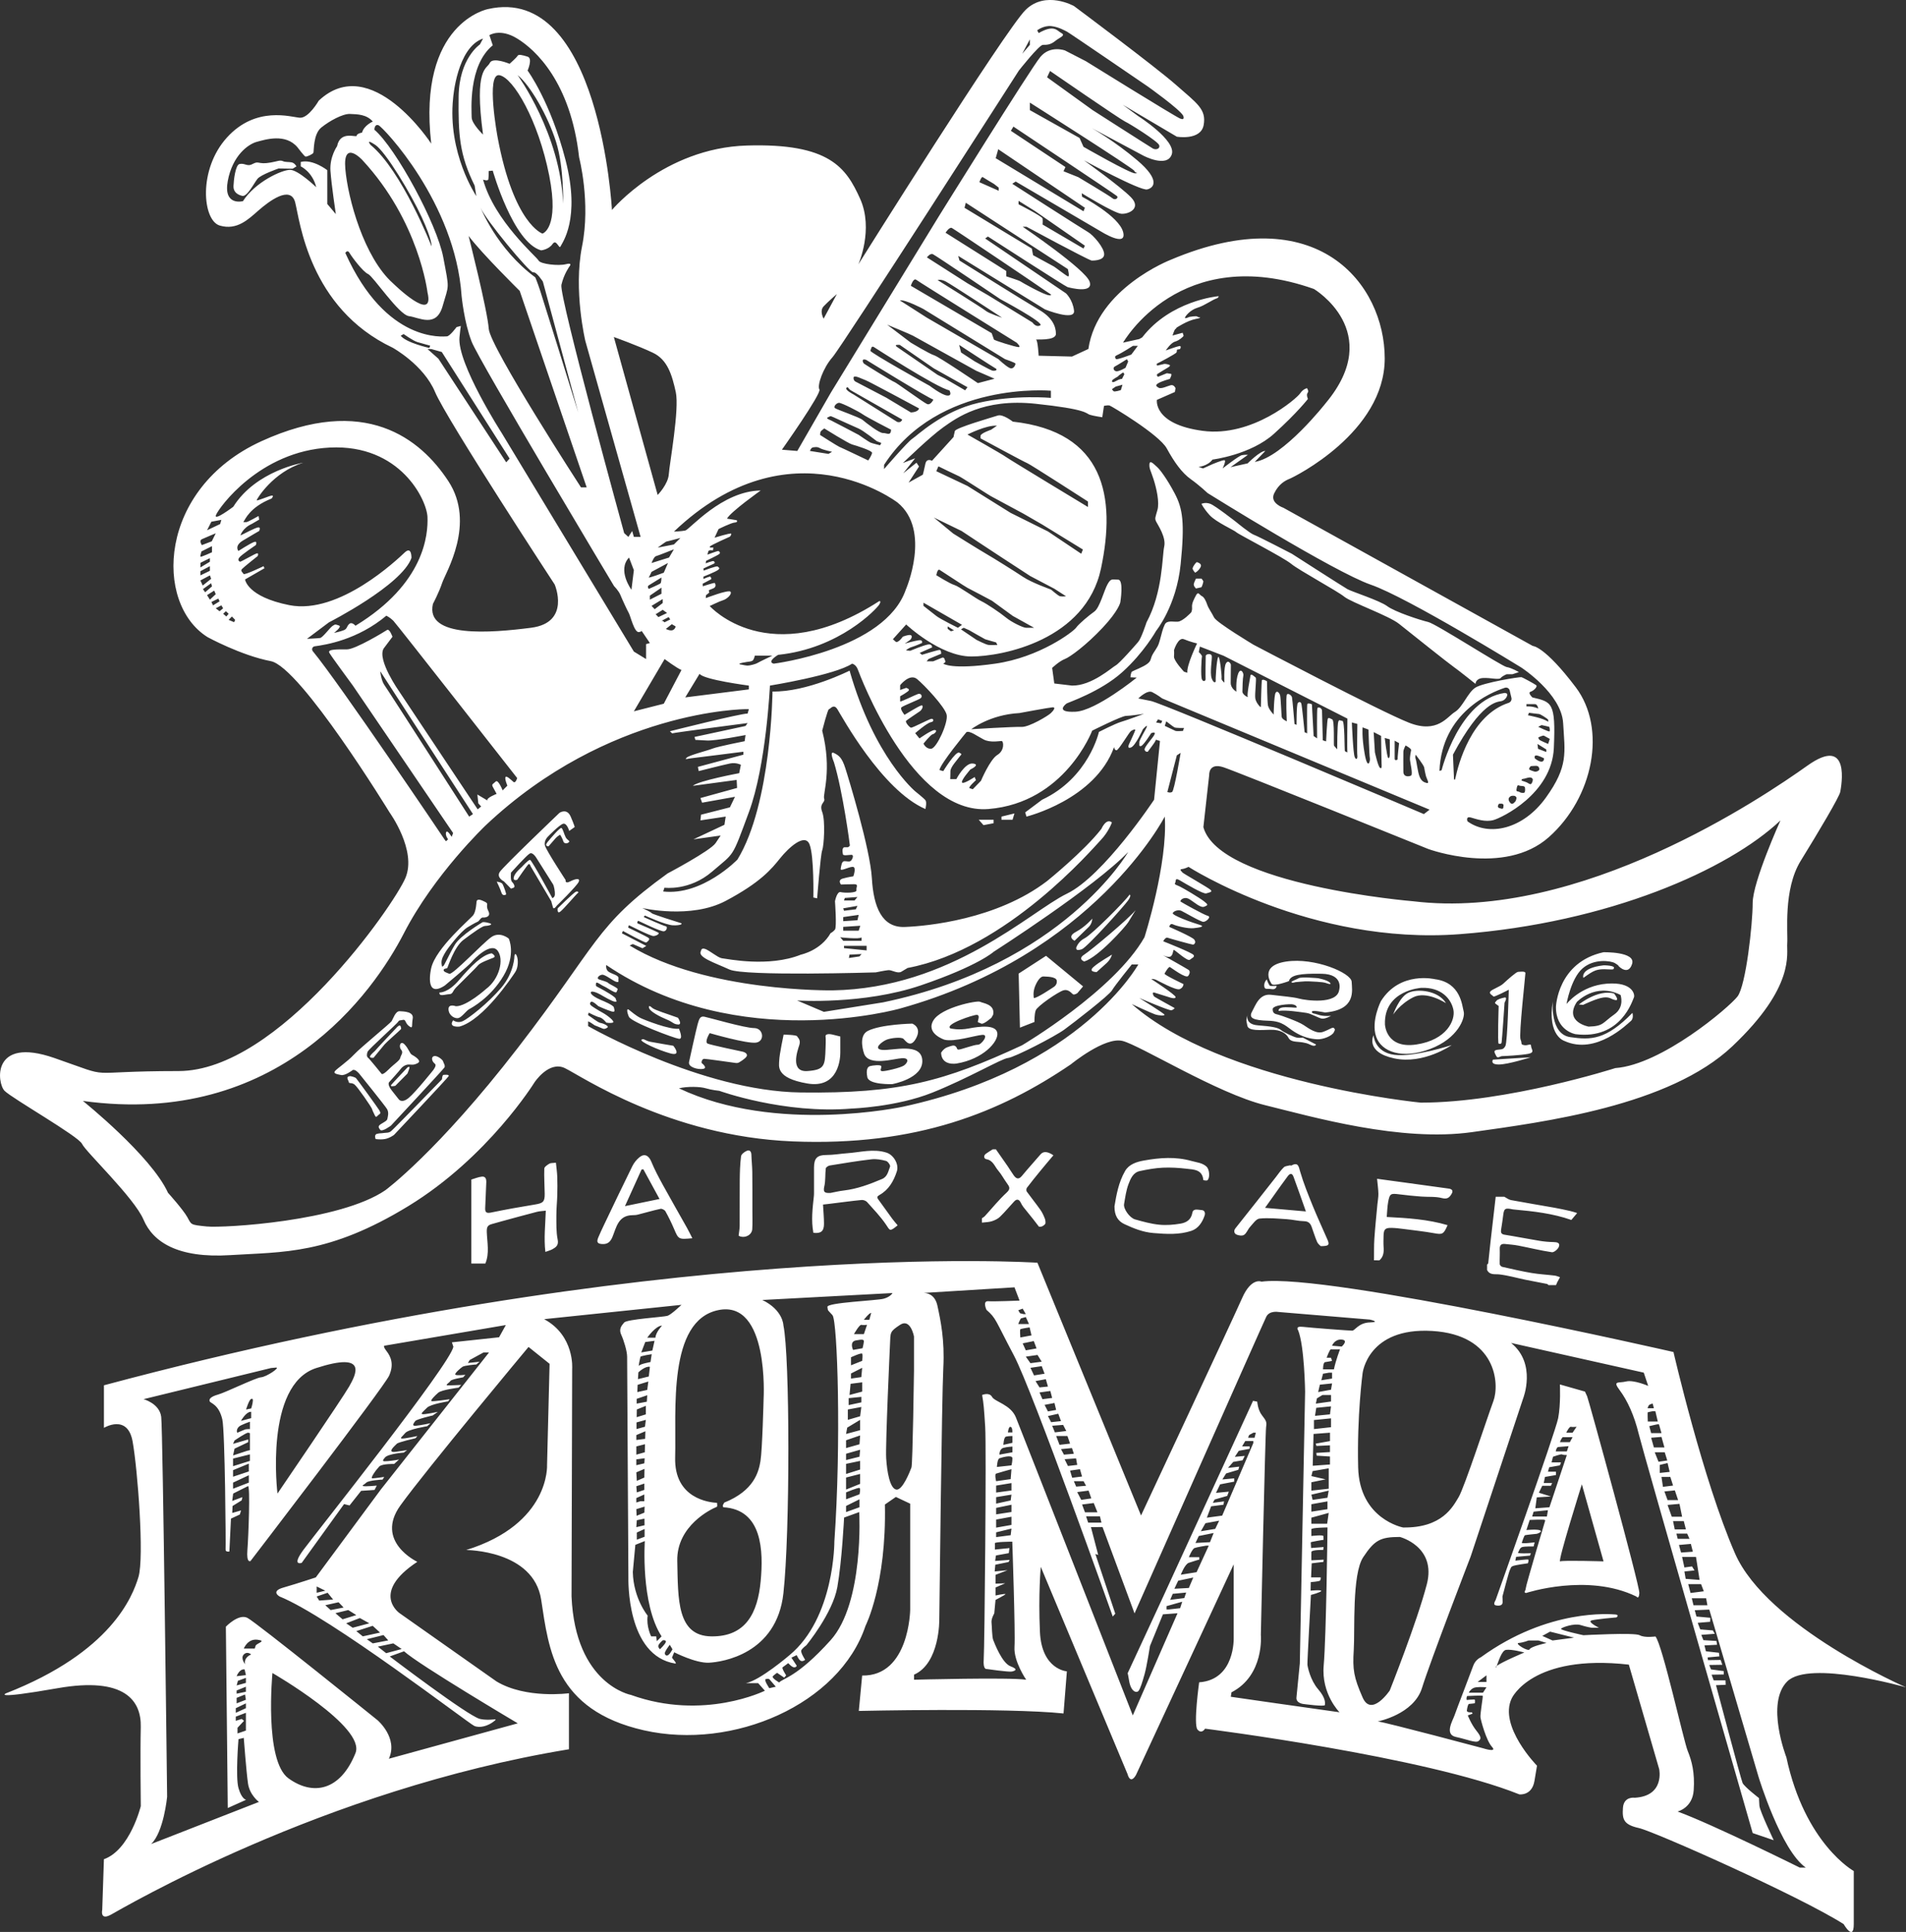 <?xml version="1.0" encoding="utf-8"?>
<!-- Generator: Adobe Illustrator 16.0.3, SVG Export Plug-In . SVG Version: 6.00 Build 0)  -->
<!DOCTYPE svg PUBLIC "-//W3C//DTD SVG 1.1//EN" "http://www.w3.org/Graphics/SVG/1.1/DTD/svg11.dtd">
<svg version="1.1" id="レイヤー_1" xmlns="http://www.w3.org/2000/svg" xmlns:xlink="http://www.w3.org/1999/xlink" x="0px"
	 y="0px" width="108.527px" height="110px" viewBox="0 0 108.527 110" enable-background="new 0 0 108.527 110"
	 xml:space="preserve">
<rect x="0" y="0" width="108.527" height="110" fill="#333333" stroke="none"/>
<path fill="#FFFFFF" d="M101.715,100.055c0,0-1.199-3.07,0.049-4.318c1.246-1.246,6.764,0.336,6.764,0.336s-7.916-3.453-9.738-7.627
	S95.287,76.98,95.287,76.98s-19.716-4.51-23.457-4.006c0,0-0.576-0.264-1.104,0.936S64.97,86.287,64.97,86.287L59.07,71.896
	c0,0-21.707-1.438-53.152,6.979v2.423c0,0,1.343-0.815,1.631,0.768c0.288,1.583,0.671,6.62,0.335,7.724
	c-0.335,1.103-1.535,4.27-7.531,6.619c0,0-0.911,0.384,2.926-0.287c3.837-0.672,4.771,0.719,4.736,2.206s0.001,4.509,0.001,4.509
	s-0.611,2.495-2.099,3.022l-0.096,2.878c0,0-0.144,0.624,0.479,0.288c0.624-0.335,12.064-7.124,26.096-9.426v-3.19
	c0,0-2.446,0.336-4.125-0.672l-5.517-3.885c0,0-1.679-1.151,1.007-2.926c0,0-2.447-1.152-0.959-3.215s7.292-9.019,7.292-9.019
	l1.199,0.96l-0.144,5.756c0,0,0.192,3.358-4.605,4.846c0,0,3.837,0,4.27,2.83c0.432,2.83,0.767,6.283,5.852,7.436
	c5.085,1.15,11.129-1.487,12.616-5.949c0,0,1.199-2.35,1.104-6.907l0.624-0.432l0.815,0.384v6.044c0,0-0.048,3.79-2.734,3.741
	L48.9,97.416c0,0,8.443-0.191,11.657,0.144l0.191-2.398c0,0-1.438-0.093-1.535-2.253c-0.096-2.16,0.049-3.695,0.049-3.695
	l4.941,11.801c0,0,0.143,0.623,0.479,0.048l5.564-11.993v4.174c0,0,0.097,2.398-1.967,2.543c0,0-0.335,2.398-0.096,2.686
	c0.24,0.288,0.432-0.047,0.432-0.047s12.521,1.582,17.894,3.741c0,0,0.72,0.096,0.863-0.768c0.144-0.864,0.144-0.864,0.144-0.864
	s-2.206-2.254-1.438-3.837c0,0,1.151-2.542,6.667-1.919l1.728,5.948c0,0,0.336,1.535-1.392,1.632c0,0-0.623-0.097-0.671,0.575
	c-0.048,0.671,0.048,0.959,0.911,1.151c0.863,0.191,9.114,3.857,11.656,5.469c0,0,0.576,1.007,0.576,0c0-1.008,0-3.022,0-3.022
	S102.771,104.995,101.715,100.055z M18.007,77.893c2.974-0.96,2.254,0.383,1.871,1.055S15.8,85.039,15.8,85.039
	S15.033,78.852,18.007,77.893z M14.553,93.71c-0.048,0.156-0.048,0.156-0.048,0.156h-0.624c0,0,0.216-0.575,0.779-0.504
	C15.225,93.434,14.601,93.555,14.553,93.71z M13.762,97.871l-0.336,0.108V97.74l0.576-0.217v1.011l-0.479,0.165v-0.324l0.372-0.396
	L13.762,97.871z M13.426,97.523V97.26l0.576-0.275v0.275L13.426,97.523z M13.474,96.984v-0.313l0.479-0.191l0.048,0.3L13.474,96.984
	z M13.474,96.433v-0.181l0.527-0.215v0.287L13.474,96.433z M13.474,95.965l0.072-0.264l0.456-0.168v0.287L13.474,95.965z
	 M13.474,95.438c0,0,0.156-0.432,0.456-0.385l0.072,0.324L13.474,95.438z M13.954,94.754c0,0-0.276-0.348-0.072-0.553
	c0.204-0.203,0.419,0,0.419,0S13.87,94.357,13.954,94.754z M20.242,99.814c-0.865,2.16-2.426,2.446-3.818,1.439
	c-1.391-1.008-0.911-5.996-0.911-5.996S20.837,98.327,20.242,99.814z M22.396,93.569l0.475,0.322l-0.882,0.237l-0.475-0.373
	L22.396,93.569z M18.655,90.688l0.312,0.385l-0.792,0.06L18.031,90.9L18.655,90.688z M18.031,90.688v-0.359l0.492,0.24
	L18.031,90.688z M19.278,91.228l0.288,0.3l-0.738,0.145l-0.306-0.276L19.278,91.228z M19.83,91.672l0.458,0.287l-0.782,0.24
	l-0.408-0.348L19.83,91.672z M20.49,92.127l0.54,0.3l-0.947,0.252l-0.372-0.252L20.49,92.127z M21.221,92.57l0.419,0.385
	l-0.983,0.215l-0.369-0.299L21.221,92.57z M21.837,93.095l0.271,0.306l-0.882,0.169l-0.339-0.237L21.837,93.095z M28.417,76.141
	l-2.686,0.288l0.084,0.252c-0.18,1.007-7.807,10.577-8.527,11.549s-0.108,0.755-0.108,0.755l2.411-3.346l0.312,0.078l0.659-0.833
	l0.765-0.05l0.126-0.247c0,0-0.675,0.063-0.773,0.026c-0.099-0.035,0.045-0.063,0.18-0.197s0.926-0.171,0.926-0.171l0.09-0.153
	c0,0-0.531,0.081-0.675,0.081s0.234-0.513,0.396-0.675c0.162-0.162,0.846-0.144,0.846-0.144l0.279-0.252c0,0-0.306,0.063-0.63,0.09
	c-0.324,0.027-0.351,0.009-0.171-0.206c0.18-0.217,1.071-0.279,1.071-0.279l0.189-0.145c0,0-0.063,0.019-0.639,0.1
	c-0.575,0.08-0.027-0.369,0.054-0.459s1.062-0.314,1.062-0.314l0.108-0.126c0,0-0.747,0.161-0.882,0.144
	c-0.135-0.018,0.009-0.099,0.189-0.314c0.18-0.217,1.25-0.387,1.25-0.387l0.186-0.171c0,0-0.551,0.12-0.827,0.144
	s-0.108-0.168-0.036-0.27s0.996-0.318,0.996-0.318l0.288-0.203c0,0-0.744,0.156-0.875,0.131c-0.132-0.023,0.06-0.167,0.264-0.371
	c0.204-0.204,1.199-0.359,1.199-0.359l0.083-0.12c0,0-0.947,0.144-1.031,0.108c-0.084-0.037,0.192-0.313,0.384-0.48
	s1.151-0.287,1.151-0.287l0.156-0.156c0,0-0.66,0.035-0.792,0.023c-0.132-0.012,0.12-0.156,0.18-0.252s0.72-0.203,0.72-0.203
	l0.132-0.145c0,0-0.528,0.061-0.576-0.012c-0.048-0.072,0.288-0.359,0.408-0.443c0.12-0.084,0.792-0.133,0.792-0.133l0.18-0.155
	l-0.66,0.071l0.096-0.168l0.792-0.432h0.312l-6.164,7.808l-3.7,5.001c0,0-1.085,0.359-1.84,0.576
	C15.381,90.604,15.92,90.9,15.92,90.9c2.878,1.161,10.757,7.223,11.081,7.367c0.324,0.144,0.792,0,1.115-0.252s-0.144,0-0.792-0.145
	c-0.647-0.144-5.132-3.556-5.132-3.556l0.814-0.294c0.828,0.756,6.476,4.102,6.476,4.102l-7.339,2.016
	c0.54-1.188-0.647-2.195-0.647-2.195s-6.908-5.576-7.412-5.828c-0.503-0.252-1.223,0.504-1.223,0.504l0.108,10.325l1.043-0.468
	c0,0-0.252-0.035-0.432-0.665c-0.18-0.63,0-2.788,0-2.788l0.3-0.072c0,0,0.144,1.918,0.24,2.59c0.096,0.672,0.624,1.056,0.624,1.056
	l-6.14,2.398c0.719-0.671,0.912-2.687,0.912-2.687s-0.24-20.867-0.336-21.635c-0.096-0.768-1.007-1.007-1.007-1.007l7.259-1.774
	c0,0,0,0,0.279-0.025c0.279-0.023-0.535,0.528-0.846,0.553c-0.312,0.023-2.015,0.863-2.447,0.982
	c-0.432,0.121-0.527,0.265-0.479,0.385c0.048,0.119,0.516,0.16,0.72,1.031c0.154,0.658,0.204,7.213,0.186,7.393
	c-0.018,0.181,0.216,0.127,0.216,0.127l0.09-1.871l0.504-0.234l0.072-0.233l-0.503,0.144l0.018-0.396l0.521-0.323l0.036-0.181
	l-0.576,0.216l0.054-0.42l0.846-0.426c0.131,0.002,0.027,2.843-0.036,3.635c-0.063,0.789,0.18,0.629,0.18,0.629
	s7.603-9.906,7.891-10.553c0.288-0.648,0.096-1.08-0.144-1.392s-0.12-0.312-0.12-0.312l6.908-1.176L28.417,76.141z M13.27,84.08
	v-0.372l0.899-0.372v0.444L13.27,84.08z M14.169,83.996v0.42l-0.899,0.348v-0.348L14.169,83.996z M13.27,83.48v-0.432l0.959-0.24
	v0.372L13.27,83.48z M14.073,82.605l-0.803,0.264l0.084-0.385l0.779-0.371v-0.156l-0.863,0.252l0.084-0.191
	c0,0,0.684-0.468,0.779-0.443c0.096,0.023,0.096,0.023,0.096,0.023v0.971L14.073,82.605z M13.978,81.382c0,0-0.42,0.166-0.456,0.19
	c-0.036,0.025-0.12-0.274,0.228-0.43c0.348-0.156,0.481-0.192,0.481-0.192l-0.001,0.432C14.253,81.346,13.978,81.382,13.978,81.382z
	 M13.72,80.902c0,0,0.294-0.54,0.582-0.516v0.359L13.72,80.902z M14.011,80.254c0,0,0.17-0.563,0.291-0.6
	c0,0,0.108-0.071,0.096,0.108c-0.012,0.181-0.096,0.432-0.096,0.432L14.011,80.254z M97.219,91.401h-0.792L96.33,91h0.816
	L97.219,91.401z M97.014,90.604L96.259,90.7l-0.132-0.504h0.731L97.014,90.604z M96.774,89.957l-0.792-0.061l-0.072-0.42l0.576-0.06
	l-0.144-0.228l-0.433,0.06l-0.131-0.6h0.791L96.774,89.957z M96.391,88.35l-0.672,0.048L95.6,87.966l0.677-0.06L96.391,88.35z
	 M96.199,87.617h-0.672l-0.072-0.299h0.611L96.199,87.617z M95.994,87.078h-0.635l-0.096-0.468h0.611L95.994,87.078z M95.779,86.359
	h-0.588l-0.24-0.672l0.678-0.061L95.779,86.359z M95.365,84.859l0.186,0.552h-0.6l-0.18-0.491L95.365,84.859z M95.264,84.584
	l-0.576,0.072l-0.084-0.564h0.504L95.264,84.584z M95.071,83.805l-0.563,0.06v-0.456l0.443-0.107L95.071,83.805z M94.934,83.156
	l-0.498,0.072l-0.216-0.539h0.569L94.934,83.156z M94.172,82.413l-0.156-0.552l0.588-0.048l0.168,0.6H94.172z M94.46,81.094
	l0.144,0.504h-0.588l-0.107-0.396c0,0,0.492-0.119,0.485-0.107C94.388,81.105,94.46,81.094,94.46,81.094z M94.394,80.938h-0.569
	c0,0-0.023-0.516,0-0.527s0.279-0.06,0.279-0.06h0.152L94.394,80.938z M94.104,79.919l0.068,0.264h-0.358
	c0,0,0.034-0.144,0.095-0.192C93.968,79.942,94.104,79.919,94.104,79.919z M81.544,75.781c3.669,0.216,3.85,3.021,3.489,3.994
	c-0.359,0.971-1.654,4.928-1.979,5.468s-0.936,1.763-3.166,1.728c0,0-2.482-0.469-2.555-3.418c-0.072-2.951,0.252-5.361,0.252-5.361
	S77.874,75.565,81.544,75.781z M62.715,86.694H61.96l-0.12-0.36h0.791L62.715,86.694z M62.488,86.107h-0.709l-0.167-0.444
	l0.665-0.084L62.488,86.107z M62.14,85.315l-0.575,0.084l-0.229-0.444l0.648-0.084L62.14,85.315z M61.84,84.596l-0.563,0.048
	l-0.132-0.309h0.552L61.84,84.596z M61.612,84.068l-0.563,0.072l-0.12-0.408l0.563-0.081L61.612,84.068z M61.336,83.408
	l-0.527,0.061l-0.191-0.385l0.653-0.047L61.336,83.408z M61.145,82.773l-0.564,0.051l-0.167-0.315l0.624-0.06L61.145,82.773z
	 M60.929,82.195l-0.6,0.07l-0.192-0.503h0.642L60.929,82.195z M60.713,81.478l-0.648,0.078l-0.155-0.378l0.624-0.048L60.713,81.478z
	 M60.413,80.914l-0.563,0.061l-0.18-0.349l0.587-0.132L60.413,80.914z M60.137,80.278l-0.467,0.084l-0.192-0.372l0.563-0.107
	L60.137,80.278z M59.909,79.595l-0.552,0.072l-0.168-0.384l0.617-0.084L59.909,79.595z M59.67,78.947l-0.48,0.048l-0.228-0.36
	l0.587-0.107L59.67,78.947z M58.878,78.312l-0.204-0.432l0.642-0.096l0.162,0.432L58.878,78.312z M59.076,77.148l0.239,0.384
	l-0.642,0.084l-0.264-0.372L59.076,77.148z M59.021,76.776l-0.611,0.108l-0.18-0.396l0.633-0.131L59.021,76.776z M58.734,76.033
	l-0.637,0.119c0,0-0.035-0.432,0-0.467c0.037-0.036,0.528-0.108,0.528-0.108L58.734,76.033z M58.59,75.386h-0.18h-0.432
	c0,0,0.119-0.312,0.168-0.324c0.048-0.012,0.264-0.071,0.264-0.071L58.59,75.386z M58.408,74.822h-0.124l-0.202-0.049l-0.104-0.168
	l0.252-0.096L58.408,74.822z M40.901,74.594c2.905-0.597,2.579,5.037,2.579,5.037s-0.072,2.914-0.18,3.562
	c-0.102,0.614-0.364,1.681-2.063,2.362c-0.062,0.145-0.102,0.105-0.06,0.264c2.24,0.12,2.295,2.493,2.135,4.21
	c-0.168,1.799-0.839,3.166-2.806,3.142c-1.967-0.023-1.895-2.11-1.943-4.293c-0.044-2.016,1.952-2.969,2.248-3.08
	c0.046-0.073,0.027-0.044,0.016-0.231c-0.416-0.019-2.449-0.229-2.384-2.589C38.515,80.351,37.996,75.191,40.901,74.594z
	 M43.803,96.121c0,0-0.324-0.48-0.204-0.516c0.12-0.037,0.204,0,0.204,0l0.372,0.432L43.803,96.121z M47.293,93.391
	c-1.919,2.131-2.734,2.166-2.926,2.406c0,0-0.456-0.264-0.36-0.359c0.096-0.096,0.24-0.192,0.24-0.192l0.408,0.276l0.108-0.133
	c0,0-0.264-0.407-0.204-0.455c0.06-0.049,0.324-0.24,0.324-0.24s0.216,0.252,0.348,0.24c0.132-0.012,0.132-0.096,0.132-0.096
	l-0.3-0.456l0.3-0.144c0,0,0.132,0.312,0.264,0.336c0.132,0.023,0.216-0.072,0.216-0.072s-0.276-0.42-0.216-0.54
	s0.288-0.288,0.288-0.288s1.5-1.822,1.763-3.31s0.384-3.958,0.384-3.958l0.863-0.312C48.924,86.095,49.212,91.259,47.293,93.391z
	 M48.939,85.818l-0.765,0.276v-0.348l0.765-0.38V85.818z M48.939,85.082l-0.765,0.285v-0.394c0,0,0.685-0.288,0.765-0.252
	S48.939,85.082,48.939,85.082z M48.975,84.488l-0.801,0.323v-0.684l0.801-0.204V84.488z M48.975,83.672l-0.801,0.252v-0.575
	l0.801-0.168V83.672z M48.939,82.941l-0.765,0.191v-0.359l0.801-0.229L48.939,82.941z M48.939,82.233l-0.765,0.216v-0.443
	l0.801-0.276L48.939,82.233z M48.975,81.43l-0.801,0.216l0.066-0.36l0.735-0.443V81.43z M48.975,80.639l-0.699,0.203v-0.588
	l0.768-0.144L48.975,80.639z M49.044,79.847l-0.72,0.155v-0.395l0.72-0.072V79.847z M49.092,79.234l-0.72,0.192l0.06-0.636
	l0.66-0.084V79.234z M49.044,78.408l-0.588,0.084v-0.289l0.636-0.323L49.044,78.408z M49.092,77.484l-0.636,0.252V77.28
	c0,0,0.588-0.276,0.636-0.204S49.092,77.484,49.092,77.484z M49.113,76.765l-0.539,0.096c0,0-0.227-0.468,0.157-0.54
	c0.384-0.071,0.468-0.06,0.456,0.072C49.176,76.525,49.113,76.765,49.113,76.765z M49.189,75.961h-0.565c0,0,0.312-0.552,0.42-0.527
	c0.108,0.023,0.324-0.001,0.324-0.001L49.189,75.961z M49.5,75.146h-0.311c0,0,0.287-0.384,0.418-0.396L49.5,75.146z M50.315,73.946
	c-0.396,0.108-3.238,0.216-3.202,0.468c0.036,0.252,0,0.145,0.288,0.468s0.504,7.304,0.108,12.88c0,0,0.024,4.354-2.566,6.488
	c0,0-1.679,1.439-2.47,1.583h0.695l0.384,0.432c0,0-3.483,1.731-7.627,0.239c0,0-3.166-0.593-3.382-5.604l0.036-12.961
	c0,0,0.156-1.883-1.595-2.83l7.819-0.815c0,0-0.576,0.552-0.792,0.624s-2.303,0.191-2.471,0.383
	c-0.167,0.192-0.312,0.385-0.167,0.696c0.144,0.312,0.335,0.936,0.335,1.247c0,0.313,0.072,12.389,0.072,12.532
	s-0.123,4.514,2.683,4.945c0,0,0.051-0.017-0.021-0.106c-0.072-0.09-0.18-0.233-0.18-0.233l0.126-0.306c0,0,1.223,0.629,1.979,0.594
	c0.755-0.037,3.855-0.492,4.239-3.945c0.384-3.455,0.372-13.541,0-15.268c0,0-0.012-0.863-1.199-1.439l7.412-0.395
	C50.819,73.623,50.711,73.838,50.315,73.946z M36.032,89.507l0.144-1.548l0.54-0.215c0,0-0.245,3.576,0.954,5.427l-0.27,0.275
	l-0.036-0.275h-0.288c0,0-0.288-0.57-0.198-1.182C36.877,91.989,36.068,91.018,36.032,89.507z M37.269,76.342l-0.124,0.555
	l-0.632,0.107l0.227-0.592L37.269,76.342z M36.854,76.165c0,0,0.474-0.681,0.842-0.689c0,0-0.365,0.39-0.376,0.689H36.854z
	 M37.108,77.104l-0.068,0.447c0,0-0.598,0.111-0.655,0.209c-0.057,0.1,0.068-0.449,0.08-0.505S37.108,77.104,37.108,77.104z
	 M37.005,77.823l-0.062,0.549l-0.619,0.153l0.026-0.387C36.35,78.139,36.727,77.77,37.005,77.823z M36.916,78.66l-0.063,0.477
	l-0.564,0.125l0.018-0.414L36.916,78.66z M36.854,79.441l-0.024,0.369l-0.577,0.108v-0.271L36.854,79.441z M36.261,80.252
	l0.514-0.207v0.485l-0.522,0.161L36.261,80.252z M36.774,80.844l-0.049,0.389l-0.483,0.135v-0.379L36.774,80.844z M36.749,81.492
	l-0.014,0.432l-0.503,0.063v-0.278L36.749,81.492z M36.725,82.23l-0.01,0.459l-0.483,0.135l0-0.469L36.725,82.23z M36.708,83.03
	l-0.019,0.288l-0.458,0.107v-0.332L36.708,83.03z M36.698,83.633l-0.009,0.495l-0.429,0.188l-0.028-0.485L36.698,83.633z
	 M36.689,84.47v0.36l-0.429,0.144l-0.028-0.351L36.689,84.47z M36.688,85.09l0,0.387h-0.223l-0.234,0.072v-0.252L36.688,85.09z
	 M36.704,85.783l-0.012,0.342l-0.444,0.18l-0.016-0.378L36.704,85.783z M36.26,86.557l0.436-0.09l0.005,0.377l-0.469,0.108
	L36.26,86.557z M36.704,87.055v0.443l-0.444,0.168v-0.408L36.704,87.055z M37.525,93.617c0.108-0.145,0.216-0.225,0.216-0.225
	s0.207-0.027,0.171,0.099c-0.036,0.126-0.333,0.413-0.333,0.413C37.543,93.859,37.417,93.762,37.525,93.617z M37.876,94.049
	c0.063-0.145,0.261-0.401,0.261-0.401l0.153,0.257c0,0-0.216,0.45-0.374,0.342C37.916,94.246,37.813,94.193,37.876,94.049z
	 M51.035,84.812c-0.36-0.06-0.528-0.995-0.576-1.786c-0.048-0.792,0.216-6.457,0.216-6.457c0.033-0.724-0.024-0.739,0.573-1.136
	s0.794,0.66,0.794,0.66v1.967c0,0-0.072,5.301-0.144,5.493C51.826,83.744,51.395,84.871,51.035,84.812z M67.197,91.566l-0.646,0.072
	h-0.127v-0.189l0.891-0.252L67.197,91.566z M67.432,90.99l-0.801,0.1l0.145-0.342l0.764-0.072L67.432,90.99z M67.692,90.415
	l-0.823,0.045l0.216-0.458l0.859-0.181L67.692,90.415z M68.133,89.516l-0.899,0.145c0,0,0.226-0.594,0.45-0.676
	c0.225-0.08,0.603-0.188,0.603-0.188v-0.135h-0.594c0,0,0.188-0.468,0.323-0.521s0.666-0.136,0.666-0.136h0.145L68.133,89.516z
	 M68.897,87.807l-0.827,0.045l0.188-0.396l0.846-0.171L68.897,87.807z M69.194,87.051l-0.818,0.135l0.261-0.458l0.783-0.144
	L69.194,87.051z M69.59,86.296l-0.872,0.116l0.243-0.646l0.701-0.09l0.036-0.191l-0.639,0.083l0.099-0.188l0.72-0.207l0.09-0.243
	L69.239,85l0.233-0.485l0.801-0.153v-0.188L69.6,84.236l0.215-0.342l0.693-0.207l0.054-0.18l-0.639,0.072l0.297-0.342l0.53-0.091
	l0.127-0.251l-0.567,0.053l0.226-0.342l0.62-0.116v-0.136h-0.432l0.18-0.305h0.315h0.144v0.117L69.59,86.296z M71.074,81.861
	c0,0,0.012-0.145,0.096-0.18c0.084-0.036,0.192-0.107,0.192-0.107h0.144l-0.072,0.287H71.074z M74.96,82.329l0.768-0.036v0.384
	l-0.78,0.048l0.024,0.156l0.756,0.048v0.456l-0.983,0.072l0.048-1.812l0.936-0.071v0.477l-0.815,0.146L74.96,82.329z M75.656,86.141
	l-0.088,0.617H74.67v-0.346L75.656,86.141z M74.67,86.07v-0.423l0.916-0.163v0.445L74.67,86.07z M75.586,85.277L74.74,85.4
	l-0.07-0.299l0.986-0.229L75.586,85.277z M74.67,84.872v-0.476l0.811-0.165l-0.811-0.187l0.07-0.283l0.916-0.158v1.16L74.67,84.872z
	 M74.816,81.369v-0.516l0.971-0.096v0.504L74.816,81.369z M75.728,80.53l-0.852,0.084l0.071-0.456l0.84-0.084L75.728,80.53z
	 M74.924,79.919l0.061-0.3l0.317-0.192h0.485v0.372L74.924,79.919z M75.056,79.26l0.097-0.42l0.695-0.072l-0.061,0.359L75.056,79.26
	z M75.236,78.588l0.096-0.372l0.348-0.06h0.168v0.336L75.236,78.588z M75.332,77.964c0,0,0-0.396,0.119-0.407
	c0.12-0.013,0.396-0.072,0.396-0.072l-0.061-0.18h-0.246c0,0,0.174-0.492,0.246-0.48s0.516,0,0.516,0s-0.24,0.611-0.348,1.14H75.332
	z M76.398,76.669l-0.551-0.048c0,0,0.144-0.385,0.551-0.348C76.807,76.309,76.398,76.669,76.398,76.669z M74.186,75.547
	c-0.467-0.054-0.27,0.198-0.27,0.198c0.36,0.899,0.396,3.489,0.396,3.489l-0.301,15.471c0,0-0.155,1.619-0.191,1.943
	c-0.035,0.324,0.384,0.371,0.384,0.371s1.224,0.168,1.235,0.061s0.061-0.384-0.384-0.899s-0.6-1.271-0.611-1.403
	c-0.013-0.132,0.2-3.967,0.2-3.967s0.559-0.144,0.585-0.225c0.027-0.081-0.603-0.018-0.603-0.018l0.009-0.486
	c0,0,0.485-0.035,0.53-0.09c0.046-0.054,0.037-0.18,0.037-0.18h-0.549l0.035-0.801l0.666-0.08l0.018-0.127l-0.701,0.037
	c0,0-0.009-0.352,0-0.478c0.01-0.126,0.675-0.116,0.675-0.116l0.019-0.162l-0.711,0.054c0,0-0.019-0.297-0.019-0.323
	c0-0.027,0.729-0.145,0.729-0.145s-0.01-0.117-0.01-0.207s-0.684-0.009-0.684-0.009v-0.387c0.027-0.09,0.918-0.099,0.918-0.099
	s-0.072,6.242-0.217,7.861c-0.144,1.618,0.9,2.662,0.9,2.662c-1.332-0.18-6.188-0.882-6.188-0.882l0.036-0.252
	c1.889-0.972,1.673-3.274,1.673-3.274s0.252-11.549,0.3-11.836c0.048-0.288,0-0.359-0.24-0.672c-0.24-0.312-0.264-0.768-0.264-0.768
	l-0.24-0.048L66.235,90.9l-2.026,4.367c0.01,0.036,0.033,0.148,0.084,0.445c0.107,0.629,0.432,0.701,0.539,0.558
	s0.216-0.504,0.342-0.954c0.126-0.449,0.306-1.6,0.306-1.6l0.737-1.8l0.83-0.061L64.5,97.672c0,0-6.363-16.25-6.657-16.973
	c-0.294-0.724-1.198-0.882-1.356-1.164c-0.158-0.283-0.565-0.108-0.565-0.108c0.091,0.536,0.103,0.696,0.175,1.817
	s-0.036,12.598-0.084,13.222c-0.049,0.624,0.168,0.563,0.168,0.563s1.247,0.18,1.427,0.145c0.181-0.037,0.407-0.121-0.071-0.301
	c-0.48-0.18-0.912-1.318-0.984-1.498c-0.071-0.181-0.071-0.78-0.096-0.996c-0.023-0.216,0.156-0.516,0.156-0.516l0.072-0.768
	c0,0,0.516-0.264,0.563-0.324c0.049-0.06-0.563,0.072-0.563,0.072v-0.455l0.551-0.24l-0.551,0.023v-0.504l0.684-0.264l-0.732,0.072
	l0.037-0.384l0.755-0.155l0.06-0.121l-0.827,0.061l0.048-0.312l0.731-0.132l0.036-0.288l-0.828,0.084c0,0,0.013-0.276,0-0.36
	c-0.012-0.084,0.99-0.09,0.99-0.09s0.18,5.163,0.126,5.99c-0.054,0.828,0.665,1.871,0.665,1.871c-0.989-0.144-6.386,0-6.386,0
	v-0.287c1.475-0.648,1.439-3.131,1.439-3.131s0.144-12.771,0.229-14.343s-0.156-2.71-0.336-3.538
	c-0.144-0.664-0.612-0.725-0.792-0.724l-0.072,0.005c0,0,0.027-0.004,0.072-0.005l5.181-0.319l0.288,0.756
	c0,0-1.451,0.06-1.787,0.035c-0.336-0.023-0.096,0.492-0.096,0.492c0.563,0.492,0.479,0.552,1.559,2.59
	c1.079,2.039,5.631,14.871,5.631,14.871l0.144-0.162l-1.134-3.399l0.162,0.054l-0.414-1.583l0.66-0.006l1.822,4.917
	c0,0,7.322-16.531,7.502-16.892s0.684-0.271,0.684-0.271L78,75.134c0,0,0.647,0.144,0,0.161c-0.647,0.019-0.846,0.469-1.008,0.469
	S74.654,75.602,74.186,75.547z M56.719,86.979v-0.459l0.873-0.161v0.467L56.719,86.979z M57.592,87.033l-0.045,0.378l-0.828,0.108
	v-0.271L57.592,87.033z M56.719,86.224v-0.368l0.873-0.18v0.413L56.719,86.224z M57.547,85.432l-0.828,0.181v-0.369l0.873-0.144
	L57.547,85.432z M56.719,84.982v-0.396l0.873-0.144v0.422L56.719,84.982z M57.547,84.218l-0.828,0.117c0,0-0.099-0.396,0-0.432
	c0.1-0.036,0.873-0.252,0.873-0.252L57.547,84.218z M56.764,83.525c0,0,0.019-0.449,0.145-0.494c0.125-0.045,0.737-0.226,0.737,0
	c0,0.225-0.054,0.404-0.054,0.404L56.764,83.525z M56.908,82.824c0,0-0.008-0.324,0.225-0.387c0.234-0.063,0.513-0.072,0.513-0.072
	v0.324L56.908,82.824z M57.133,82.266c0,0,0.018-0.432,0.145-0.467c0.125-0.036,0.368-0.036,0.368-0.036v0.387L57.133,82.266z
	 M57.39,81.556c0,0,0.036-0.315,0.128-0.315s0.128,0.108,0.128,0.315H57.39z M77.586,96.648c-0.504-1.151-0.575-1.583-0.504-2.698
	c0.072-1.116-0.107-4.317,0.54-5.289s0.972-1.151,2.087-1.151c0,0,2.096,0.54,1.533,2.699c-0.563,2.158-2.109,6.043-2.109,6.043
	S78.09,97.8,77.586,96.648z M85.223,94.854c-0.029,0.076-0.051,0.113-0.061,0.08C85.156,94.915,85.18,94.887,85.223,94.854
	c0.096-0.24,0.281-0.875,0.525-0.914c0.322-0.052,1.046,0.149,1.046,0.149S85.521,94.623,85.223,94.854z M87.096,93.908
	c-0.061,0.16-0.885-0.342-0.623-0.362c0.261-0.021,0.563-0.141,0.563-0.141h0.563l0.463,0.141
	C88.061,93.546,87.156,93.747,87.096,93.908z M88.402,93.405l-0.584-0.261l0.443-0.242l1.366,0.342L88.402,93.405z M102.482,106.338
	c0,0-4.947-2.458-6.961-3.195c0,0,0.846-0.198,0.917-1.205c0.071-1.008-0.108-1.674-0.342-2.249s-1.438-6.044-1.835-6.513
	c0,0-0.611,0.091-0.899-0.071s-3.202,0-3.202,0s-1.324-0.282-1.277-0.366c0.049-0.084,0.756-0.323,1.104-0.215
	c0.348,0.107,0.611,0.155,0.648,0.155c0.035,0,0.407,0,0.407,0s-0.708-0.348-0.407-0.42c0.299-0.071,1.342-0.167,1.391-0.167
	c0.048,0,0.18-0.156-0.049-0.168c-0.227-0.013-3.795-0.366-7.662,2.439c0,0-0.307,0.127-0.432,0.486
	c-0.127,0.359-0.973,2.55-1.063,2.822c-0.09,0.271-0.594,1.081,0.072,1.225c0.666,0.145,1.134,0.36,1.295,0.234
	c0.162-0.126,0.162-0.234-0.125-0.594c-0.288-0.359-0.486-0.865-0.486-0.865l0.27-0.098l-0.035-0.08c0,0-0.307,0.035-0.288-0.108
	s0.063-0.368,0.126-0.368s0.324-0.037,0.324-0.037s0.045-0.215-0.027-0.215s-0.387,0.018-0.423,0.026s-0.026-0.233,0.036-0.225
	s0.863-0.054,0.873,0c0.008,0.054-0.154,1.025-0.136,1.205c0.019,0.181,0.333,1.341,0.657,1.69c0.323,0.352-0.504,0.082-0.504,0.082
	s-5.531-1.476-6-1.529c0,0,2.051-0.396,2.52-1.907c0.467-1.511,2.77-7.483,2.77-7.483l2.986-8.994c0,0,0.791-1.979-0.684-3.166
	l7.555,1.691l0.252,0.755c0,0-0.827-0.36-1.259-0.252s-0.792-0.071-0.36,0.504s0.828,1.438,1.08,2.482s6.488,22.726,6.488,22.726
	l1.199,0.408c0,0-0.792-1.654-0.816-1.967c-0.023-0.313-0.023-0.432-0.023-0.432s-0.84-0.648-0.936-0.863
	c-0.096-0.217-1.512-5.564-1.512-5.564l0.553-0.024l-0.012-0.252h-0.672l-0.12-0.323l0.695-0.012v-0.192l-0.731-0.097l-0.096-0.252
	l0.743-0.012l-0.096-0.275l-0.72,0.012l-0.023-0.156l0.672-0.06l-0.025-0.204l-0.742-0.084l-0.084-0.336l0.719-0.035l-0.035-0.217
	l-0.744-0.047l-0.12-0.301l0.768-0.06l-0.108-0.192l-0.719-0.059l-0.145-0.373l0.708-0.06l0.012-0.228l-0.792-0.072l-0.096-0.359
	l0.828-0.036l2.807,9.534c0,0,1.271,4.174,2.686,5.156H102.482z M84.135,95.767l0.503-0.378v0.378H84.135z M84.638,96.072
	l-0.198,0.307h-0.809c0,0,0.125-0.271,0.404-0.307C84.314,96.037,84.638,96.072,84.638,96.072z M90.37,79.499
	c-0.071-0.144-0.12-0.265-0.12-0.265l-1.429-0.407c0,0,0.054,1.128-0.099,1.919c-0.151,0.791-3.563,10.361-3.563,10.361
	s-0.172,0.252,0,0.294c0.174,0.042,0.4,0.03,0.4-0.174S85.549,90.9,85.549,90.9s0.365-1.412,0.428-1.52
	c0.064-0.107,0.028-0.156,0.172-0.216C86.293,89.105,87,89.009,87,89.009s0.066-0.194,0.012-0.213
	c-0.053-0.018-0.729,0.063-0.729,0.063l0.045-0.217l0.792-0.071l0.045-0.135c0,0-0.782,0.036-0.729-0.036s0.091-0.27,0.233-0.314
	c0.145-0.045,0.657-0.036,0.657-0.036l0.054-0.233c0,0-0.756,0.098-0.729,0.018c0.027-0.081,0.135-0.404,0.18-0.423
	s0.675-0.081,0.675-0.081s0.333-0.1,0.198-0.189s-0.791-0.026-0.791-0.026l0.188-0.575c0,0,0.828-0.037,0.855,0
	c0.027,0.035,0.027,0.035,0.027,0.035s-1.107,3.706-1.107,3.859c0,0.152-0.158,0.228,0.016,0.267c0,0,3.502-1.157,6.283,0.2
	c0,0,0.145,0.207,0.168-0.2C93.369,90.292,90.442,79.643,90.37,79.499z M89.447,81.238c0.096,0.023,0.323-0.002,0.323-0.002
	l-0.228,0.338h-0.361C89.182,81.574,89.352,81.214,89.447,81.238z M89.004,81.826c0.071,0.012,0.539-0.001,0.539-0.001l-0.156,0.288
	h-0.565C88.821,82.113,88.932,81.813,89.004,81.826z M88.727,82.389c0.109-0.012,0.588-0.047,0.588-0.047l-0.1,0.299h-0.631
	C88.584,82.641,88.619,82.4,88.727,82.389z M88.08,86.347h-0.84l0.084-0.276l0.815-0.084L88.08,86.347z M87.42,85.879l0.084-0.623
	l0.804-0.049l-0.684-0.215l0.192-0.396h0.491l0.071-0.156H87.9l0.071-0.348l0.624-0.107v-0.192H88.14l0.072-0.251l0.609-0.108
	l0.062-0.168h-0.539l0.084-0.323c0,0,0.467-0.168,0.516-0.133c0.048,0.036,0.271,0.036,0.271,0.036l-0.991,2.974L87.42,85.879z
	 M88.836,88.9c-0.168,0.072,1.234-4.389,1.234-4.389l1.235,4.389C91.306,88.9,89.004,88.829,88.836,88.9z M85.658,68.141
	c0.124,0.064,0.242,0.163,0.375,0.188c0.828,0.154,1.658,0.291,2.488,0.438c0.295,0.053,0.588,0.117,0.881,0.183
	c0.121,0.026,0.239,0.068,0.401,0.117c-0.14,0.166-0.241,0.287-0.331,0.394c-1.055-0.37-2.146-0.493-3.243-0.593
	c-0.03-0.004-0.062-0.003-0.091-0.01c-0.454-0.095-0.504-0.056-0.554,0.396c-0.028,0.259-0.077,0.516-0.114,0.773
	c-0.021,0.151,0.012,0.244,0.195,0.274c0.662,0.106,1.32,0.237,1.983,0.346c0.269,0.045,0.542,0.07,0.813,0.074
	c0.203,0.004,0.39,0.043,0.298,0.273c-0.056,0.139-0.276,0.322-0.395,0.305c-0.642-0.096-1.273-0.254-1.911-0.377
	c-0.246-0.049-0.499-0.063-0.749-0.092c-0.222-0.027-0.317,0.061-0.308,0.293c0.012,0.285-0.012,0.571-0.002,0.857
	c0.002,0.053,0.082,0.137,0.139,0.15c0.556,0.125,1.111,0.255,1.672,0.35c0.437,0.074,0.881,0.096,1.321,0.149
	c0.103,0.013,0.2,0.06,0.3,0.091c-0.052,0.095-0.105,0.188-0.155,0.284c-0.027,0.054-0.048,0.11-0.071,0.165
	c-0.143,0-0.286,0-0.43,0c-0.028-0.022-0.055-0.059-0.086-0.065c-0.412-0.083-0.825-0.157-1.236-0.241
	c-0.489-0.102-0.974-0.242-1.468-0.301c-0.269-0.031-0.546,0.055-0.706-0.251c0-0.103,0-0.204,0-0.308
	c0.023-0.027,0.063-0.053,0.066-0.084c0.046-0.403,0.084-0.808,0.129-1.211c0.098-0.857,0.197-1.713,0.296-2.568
	C85.33,68.141,85.494,68.141,85.658,68.141z M42.116,69.797c0.006-0.863-0.004-1.727,0.005-2.59
	c0.005-0.458,0.016-0.918,0.074-1.371c0.015-0.119,0.196-0.257,0.332-0.313c0.165-0.068,0.252,0.045,0.257,0.229
	c0.009,0.323,0.046,0.645,0.051,0.968c0.009,0.737,0.006,1.475,0.006,2.212c0,0.352,0.014,0.703-0.008,1.053
	c-0.023,0.355-0.459,0.549-0.776,0.375C42.08,70.149,42.115,69.973,42.116,69.797z M26.838,68.815
	c0.023,0.069,0.063,0.139,0.067,0.21c0.025,0.529,0.063,1.06,0.057,1.589c-0.004,0.321-0.08,0.641-0.124,0.961
	c0,0.122,0,0.245,0,0.368c0.266,0,0.532,0,0.797,0c0.246-0.585,0.103-1.198,0.083-1.791c-0.01-0.286,0.046-0.387,0.277-0.454
	c0.192-0.056,0.384-0.11,0.577-0.162c0.665-0.181,1.329-0.364,1.996-0.536c0.158-0.041,0.324-0.045,0.509-0.068
	c-0.024,0.801-0.117,1.563-0.023,2.348c0.173-0.064,0.292-0.092,0.396-0.15c0.21-0.117,0.369-0.225,0.303-0.553
	c-0.089-0.441-0.072-0.908-0.074-1.363c-0.002-0.387,0.041-0.773,0.052-1.159c0.009-0.351,0.012-0.7-0.001-1.05
	c-0.011-0.271-0.05-0.543-0.076-0.803c-0.184,0.023-0.299,0.008-0.376,0.056c-0.114,0.069-0.282,0.18-0.286,0.278
	c-0.018,0.475,0.017,0.953,0.023,1.43c0.006,0.463-0.092,0.541-0.562,0.617c-0.833,0.135-1.664,0.285-2.49,0.455
	c-0.25,0.051-0.348,0.004-0.337-0.25c0.022-0.486,0.04-0.973,0.062-1.459c0.008-0.182-0.03-0.355-0.245-0.335
	c-0.205,0.019-0.404,0.108-0.605,0.166C26.838,67.711,26.838,68.264,26.838,68.815z M26.838,71.575
	c0.043-0.32,0.12-0.64,0.124-0.961c0.006-0.529-0.031-1.06-0.057-1.589c-0.003-0.071-0.044-0.141-0.067-0.21
	C26.838,69.735,26.838,70.655,26.838,71.575z M39.117,69.911c-0.45-0.804-0.911-1.602-1.354-2.409
	c-0.245-0.447-0.488-0.898-0.681-1.369c-0.139-0.338-0.383-0.475-0.667-0.246c-0.167,0.134-0.314,0.317-0.409,0.509
	c-0.55,1.112-1.082,2.233-1.618,3.354c-0.112,0.235-0.223,0.472-0.324,0.712c-0.109,0.262-0.042,0.357,0.227,0.371
	c0.307,0.017,0.466-0.123,0.584-0.41c0.222-0.541,0.324-1.219,1.131-1.234c0.101-0.002,0.205-0.005,0.302-0.029
	c0.435-0.109,0.864-0.238,1.302-0.332c0.082-0.018,0.236,0.063,0.279,0.14c0.179,0.321,0.342,0.653,0.486,0.991
	c0.262,0.613,0.255,0.617,1.047,0.544C39.306,70.275,39.217,70.09,39.117,69.911z M35.585,68.674
	c0.321-0.707,0.632-1.395,0.944-2.082c0.034-0.006,0.068-0.012,0.102-0.018c0.308,0.564,0.615,1.129,0.922,1.693
	C36.876,68.408,36.255,68.535,35.585,68.674z M50.802,69.389c-0.266-0.362-0.522-0.731-0.79-1.093
	c-0.092-0.124-0.067-0.182,0.063-0.255c0.531-0.298,0.81-0.789,0.991-1.346c0.132-0.408-0.185-0.939-0.588-1.067
	c-0.747-0.237-1.479-0.021-2.216,0.032c-0.404,0.028-0.807,0.103-1.21,0.102c-0.504,0-0.7,0.17-0.702,0.705
	c-0.001,0.459,0,0.92,0,1.379c0,0.082,0.001,0.164-0.007,0.245c-0.076,0.7-0.163,1.401-0.029,2.103
	c0.429,0.05,0.604-0.088,0.604-0.512c0-0.362-0.036-0.726-0.056-1.097c0.163-0.019,0.271-0.03,0.38-0.044
	c0.604-0.074,1.208-0.157,1.814-0.217c0.103-0.011,0.249,0.043,0.317,0.119c0.37,0.413,0.758,0.818,1.07,1.274
	c0.24,0.351,0.2,0.434,0.669,0.049C51.005,69.637,50.896,69.519,50.802,69.389z M48.05,67.783c-0.258,0.029-0.513,0.093-0.769,0.141
	c-0.26,0.006-0.436,0.002-0.347-0.367c0.08-0.332,0.043-0.688,0.086-1.03c0.008-0.065,0.141-0.153,0.227-0.167
	c0.792-0.129,1.583-0.261,2.379-0.353c0.271-0.031,0.562,0.022,0.828,0.094c0.103,0.028,0.255,0.251,0.227,0.32
	c-0.104,0.259-0.141,0.574-0.457,0.708C49.522,67.426,48.814,67.694,48.05,67.783z M78.543,71.76c0.24-0.207,0.26-0.479,0.238-0.771
	c-0.014-0.203-0.006-0.409-0.002-0.612c0.008-0.386,0.088-0.472,0.464-0.464c0.222,0.005,0.442,0.031,0.663,0.06
	c0.588,0.076,1.178,0.14,1.76,0.244c0.459,0.083,0.534,0.066,0.758-0.46c-1.132-0.335-2.285-0.404-3.463-0.466
	c0.027-0.306,0.031-0.6,0.086-0.884c0.089-0.452,0.143-0.466,0.64-0.403c0.41,0.053,0.821,0.092,1.233,0.125
	c0.396,0.031,0.809-0.012,1.186,0.087c0.311,0.081,0.432-0.04,0.555-0.253c0.104-0.185-0.006-0.264-0.17-0.287
	c-0.729-0.104-1.459-0.201-2.188-0.301c-0.616-0.084-1.232-0.167-1.893-0.258c0.032,0.338,0.07,0.596,0.076,0.854
	c0.003,0.2-0.039,0.4-0.057,0.601c-0.061,0.652-0.129,1.303-0.173,1.955c-0.027,0.409-0.015,0.821-0.021,1.232
	C78.338,71.76,78.44,71.76,78.543,71.76z M56.523,65.441c-0.129,0.084-0.265,0.16-0.389,0.252c-0.15,0.111-0.107,0.285,0.027,0.309
	c0.385,0.063,0.471,0.408,0.67,0.639c0.193,0.224,0.331,0.494,0.506,0.734c0.136,0.188,0.223,0.307-0.018,0.527
	c-0.447,0.412-0.831,0.893-1.244,1.342c-0.046,0.049-0.11,0.082-0.166,0.123c0,0.082,0,0.164,0,0.246
	c0.189-0.024,0.387-0.022,0.566-0.078c0.166-0.053,0.342-0.137,0.466-0.256c0.284-0.275,0.534-0.582,0.805-0.871
	c0.149-0.159,0.276-0.129,0.374,0.066c0.044,0.089,0.094,0.177,0.154,0.255c0.182,0.232,0.371,0.458,0.555,0.689
	c0.113,0.143,0.223,0.289,0.327,0.425c0.165,0.033,0.296-0.076,0.354-0.151c0.044-0.056,0.008-0.247-0.012-0.296
	c-0.07-0.179-0.15-0.359-0.262-0.516c-0.249-0.352-0.522-0.688-0.774-1.037c-0.033-0.047-0.028-0.164,0.008-0.211
	c0.243-0.32,0.495-0.633,0.751-0.945c0.248-0.304,0.504-0.604,0.76-0.908c-0.34-0.23-0.576-0.236-0.733-0.053
	c-0.354,0.412-0.719,0.814-1.065,1.232c-0.184,0.223-0.324,0.152-0.459-0.032c-0.123-0.17-0.229-0.353-0.348-0.526
	c-0.221-0.321-0.445-0.639-0.669-0.959C56.646,65.441,56.585,65.441,56.523,65.441z M64.029,69.701
	c0.525,0.244,1.055,0.458,1.654,0.506c0.73,0.06,1.455,0.105,2.151-0.125c0.39-0.129,0.624-0.481,0.756-0.871
	c0.048-0.143,0.009-0.308-0.178-0.314c-0.185-0.008-0.472-0.112-0.519,0.152c-0.071,0.41-0.348,0.565-0.673,0.621
	c-0.399,0.068-0.817,0.102-1.218,0.061c-0.463-0.047-0.922-0.174-1.373-0.302c-0.311-0.089-0.67-0.606-0.625-0.866
	c0.066-0.385,0.116-0.781,0.253-1.142c0.116-0.306,0.261-0.662,0.642-0.743c0.43-0.092,0.869-0.172,1.309-0.193
	c0.453-0.021,0.914,0.008,1.366,0.061c0.408,0.047,0.886,0.043,0.943,0.641c0.001,0.014,0.191,0.052,0.234,0.014
	c0.159-0.144,0.112-0.625-0.048-0.773c-0.244-0.224-0.554-0.24-0.853-0.324c-0.909-0.258-1.808-0.189-2.71-0.028
	c-0.417,0.074-0.854,0.21-1.078,0.598c-0.375,0.649-0.5,1.385-0.604,2.011C63.453,69.218,63.656,69.527,64.029,69.701z
	 M75.586,70.583c-0.279-0.642-0.574-1.274-0.838-1.922c-0.259-0.639-0.521-1.28-0.713-1.94c-0.094-0.322-0.111-0.57-0.52-0.355
	c-0.013,0.006-0.04-0.021-0.057-0.016c-0.122,0.033-0.277,0.035-0.358,0.113c-0.173,0.166-0.308,0.371-0.456,0.561
	c-0.764,0.969-1.521,1.941-2.292,2.902c-0.13,0.161-0.066,0.306,0.037,0.359c0.126,0.064,0.345,0.094,0.448,0.024
	c0.148-0.097,0.212-0.312,0.34-0.45c0.164-0.18,0.343-0.456,0.537-0.477c0.512-0.051,1.036,0.002,1.555,0.035
	c0.33,0.021,0.657,0.108,0.987,0.115c0.241,0.006,0.353,0.119,0.425,0.313c0.107,0.289,0.193,0.586,0.316,0.868
	c0.05,0.116,0.171,0.2,0.205,0.239C75.664,70.953,75.716,70.883,75.586,70.583z M72.031,68.771c0.326-0.459,0.602-0.848,0.879-1.236
	c0.135-0.188,0.271-0.373,0.409-0.559c0.141-0.189,0.256-0.186,0.337,0.035c0.232,0.625,0.449,1.257,0.701,1.965
	C73.564,68.906,72.836,68.842,72.031,68.771z M57.654,46.675h-0.629v-0.18l0.737-0.18L57.654,46.675z M56,46.981l-0.271-0.306h0.846
	v0.198L56,46.981z M62.715,47.191c-0.982,1.271-3.094,2.974-3.094,2.974c-2.854,2.183-6.812,2.566-8.107,2.614
	c-1.295,0.048-1.775-1.127-1.871-2.782c-0.096-1.655-1.319-5.66-1.511-6.26s-0.36-0.72-0.647-0.864s0,0.528,0,0.528
	c0.504,1.655,0.905,4.677,0.905,4.731c0,0.054-0.108,0.108-0.108,0.108s0,0-0.18,0c-0.18,0-0.126,0.288-0.108,0.396
	s0.324,0.036,0.486,0.036c0.162,0,0.054,0.27-0.036,0.342c-0.09,0.072-0.198,0.018-0.36,0.018s-0.18,0.252-0.216,0.432
	c-0.036,0.18,0.45-0.108,0.684-0.108s0.036,0.54,0.036,0.54s-0.27,0.036-0.594,0.125c-0.324,0.09-0.108,0.342-0.108,0.342
	s0.485-0.018,0.755-0.018s0.09,0.18,0.126,0.342c0.036,0.162-0.684,0.162-0.899,0.108c-0.216-0.054-0.324,0.521-0.324,0.521
	s0.108,1.475,0,1.611s-0.252,0.206-0.252,0.206c-0.558,0.989-1.691,1.223-1.691,1.223c-1.835,0.738-4.209,0.234-4.425,0.216
	s-0.36-0.144-0.81-0.432s-0.45,0-0.45,0c-0.234,0.36,0.755,0.666,1.619,1.062c0.863,0.396,8.329,0.163,8.329,0.163
	s0.522-0.109,0.72-0.127c0.198-0.018,0.521,0.216,0.737,0.09c0.216-0.126,0.36-0.215,0.36-0.215
	c5.648-1.061,10.578-6.842,11.009-7.296c0.432-0.453,0.623-0.989,0.623-0.989C62.979,46.562,62.715,47.191,62.715,47.191z
	 M48.103,51.127l0.719-0.054l-0.162,0.198h-0.603L48.103,51.127z M48.822,51.577l-0.09,0.198l-0.674,0.081l-0.045-0.139
	L48.822,51.577z M48.013,52.216l0.881-0.126l-0.072,0.306l-0.809,0.054V52.216z M48.013,52.773l0.971-0.063l-0.09,0.279h-0.881
	V52.773z M47.842,53.367c0,0,1.133,0.126,1.214,0v0.198h-1.043L47.842,53.367z M48.939,54.456l-0.603,0.09l0.036-0.192l0.684-0.033
	L48.939,54.456z M49.344,54.114l-1.286-0.13v-0.13h1.286V54.114z M16.88,9.474l-0.216,0.132L15.86,9.594
	c0,0-1.007,0.348-1.199,0.588c-0.192,0.24-0.587,1.031-0.863,0.971s-0.516-0.228-0.504-0.552c0.012-0.324,0.108-1.218,0.348-1.263
	c0.24-0.044,0.336,0.063,0.528,0.063s0.324-0.18,0.528-0.144c0.204,0.036,0.336,0.063,0.72-0.004
	c0.383-0.067,0.516-0.151,0.683-0.08c0.168,0.072,0.324,0.036,0.504,0.072C16.784,9.282,16.88,9.474,16.88,9.474z M102.914,43.593
	c-2.494,1.775-12.943,8.875-22.445,7.723c0,0-11.042-0.912-11.949-4.221l0.332-2.975c0,0-0.044-0.719,0.819-0.432
	c0.864,0.288,11.657,4.653,11.657,4.653s4.316,1.583,6.859-0.672c2.543-2.254,3.311-6.188,1.535-8.539s-2.446-2.351-2.446-2.351
	l-14.199-7.867c0,0-0.792-0.264-0.528-0.815s0.648-0.744,0.888-0.839c0.24-0.096,5.409-2.638,5.409-6.848s-3.814-9.174-12.197-5.613
	c0,0-4.173,1.619-4.677,5.073l-0.935,0.432l-1.896-0.048c0,0-0.048-0.863-0.144-0.911s1.127,0.096,1.127-0.336
	c0-0.432-0.216-0.935-0.959-1.367c-0.744-0.432-4.533-2.806-4.533-2.806l-0.072-0.264l4.941,3.046c0,0,1.727,0.696,1.654,0.072
	c-0.072-0.624-0.455-0.983-0.455-0.983l-4.605-3.126l0.156-0.112c0,0,4.406,2.842,4.533,2.878c0.125,0.036,1.492,0.396,1.259-0.306
	c-0.233-0.701-3.813-3.13-3.813-3.13h0.216c0,0,3.399,1.835,3.706,1.925c0,0,0.701,0.036,0.719-0.342s-0.629-1.115-0.917-1.277
	c-0.288-0.162-4.317-2.752-4.317-2.752l0.197-0.126l4.821,2.824c0,0,1.529,0.971,1.296,0.054c-0.234-0.917-2.339-2.015-2.339-2.015
	l-0.019-0.198c0,0,1.836,1.133,2.249,1.169c0.413,0.036,1.169-0.306,0.558-0.935c-0.611-0.63-2.68-2.105-2.68-2.105
	s3.201,1.745,3.598,1.655c0.395-0.09,0.755-0.54-0.559-1.655c-1.313-1.115-2.59-1.834-2.59-1.834l2.932,1.565
	c0,0,1.35,0.72,1.619-0.072c0.27-0.792-1.906-2.176-1.906-2.176l-0.882-0.648l3.076,1.817c0,0,1.367,0.234,1.528-0.666
	c0.162-0.899-0.377-1.229-1.576-2.285c-1.199-1.055-5.805-4.485-5.805-4.485s-1.607-0.912-2.758,0.216
	c-1.152,1.127-9.522,14.487-9.522,14.487s0.888-1.991,0.096-3.742s-1.727-3.166-6.452-3.022s-7.675,3.67-7.675,3.67
	s-0.684-12.88-7.052-11.441c0,0-4.029,0.755-3.238,7.663c0,0-3.418-5.253-6.404-2.447c0,0-0.576,1.008-1.079,0.972
	c-0.504-0.036-2.495-0.696-4.149,1.127c-1.655,1.823-1.391,4.726-0.408,5.013c0.983,0.288,1.631-0.36,2.207-0.863
	c0.576-0.504,1.823-1.463,2.086-0.456c0.264,1.007,0.768,6.008,5.553,8.275c0,0,1.763,0.972,2.411,2.519s6.812,10.961,6.812,10.961
	s0.936,2.171-1.343,2.464c-2.279,0.294-6.044,0.605-5.589-1.361c0,0,0.336-0.624,0.528-1.199s1.931-3.382,0.348-5.792
	s-4.749-4.965-10.649-2.267c-5.9,2.699-6.116,9.247-3.058,11.153c0,0,1.907,1.043,3.598,1.367c1.69,0.324,6.766,8.617,6.766,8.617
	s1.563,2.163,0.901,3.726c-0.661,1.562-7.21,10.996-12.919,10.996c-5.708,0-3.479,0.503-7.077-0.745
	c-3.598-1.246-3.259,1.439-2.829,1.871c0.43,0.432,4.22,2.591,4.412,3.022s2.974,3.069,3.502,4.317
	c0.527,1.247,1.919,2.207,4.941,2.015s5.587-0.017,10.133-2.79c4.546-2.774,7.184-7.044,7.184-7.044s0.816-1.247,1.727-0.815
	c0.912,0.432,5.924,3.886,12.976,4.174c7.052,0.287,11.825-1.655,15.842-4.39c0,0,1.931-1.583,2.938-1.331
	c1.008,0.252,5.393,2.986,8.117,3.658c2.725,0.671,7.714,2.11,11.791,1.534c4.078-0.575,11.225-1.487,14.822-4.893
	s3.07-5.277,3.119-5.853c0.047-0.576-0.24-3.07,0.768-4.701c1.007-1.631,2.206-3.646,2.254-3.934
	C104.834,44.792,105.409,41.818,102.914,43.593z M81.076,46.352c0,0-14.822-6.296-15.543-6.44c-0.719-0.144-0.719-0.144-0.719-0.144
	s0.504-0.504,0.791-0.36c0.288,0.144,0.572,0.36,0.572,0.36L81.4,46.1L81.076,46.352z M66.936,41.618
	c-0.061-0.024-0.614-0.289-0.614-0.289l0.085-0.259c0,0,0.373,0.295,0.463,0.343c0.09,0.048,0.547,0.036,0.547,0.036l-0.06,0.168
	C67.356,41.618,66.995,41.642,66.936,41.618z M67.225,42.867c0,0-0.359,2.154-0.486,2.226c-0.125,0.072-0.27,0-0.27,0l0.54-2.087
	L67.225,42.867z M60.748,50.885c-2.086,1.007-6.583,5.396-13.347,5.504c0,0-7.195,0.108-11.549-2.554l0.18-0.084l0.552,0.24
	l0.216-0.132l-1.391-0.72l0.06-0.132c0,0,1.265,0.692,1.328,0.657c0.063-0.036,0.234-0.171,0.144-0.252s-1.169-0.594-1.169-0.594
	s0.018-0.144,0.045-0.135c0.027,0.009,1.224,0.621,1.395,0.612c0.171-0.009,0.342-0.126,0.288-0.18
	c-0.054-0.054-1.214-0.549-1.214-0.549s0.009-0.153,0.063-0.135c0.054,0.018,1.295,0.639,1.466,0.594s0.198-0.279,0.09-0.288
	c-0.108-0.009-1.25-0.521-1.25-0.521l0.063-0.09c0,0,1.161,0.54,1.601,0.558c0.441,0.018,0.576-0.09,0.45-0.126
	s-1.646-0.513-1.664-0.566c-0.018-0.054-0.533-0.291-0.533-0.291s2.761,0.647,4.751-0.408s2.614-1.823,3.094-2.422
	c0.48-0.6,1.416-1.463,1.679-0.792c0.264,0.671,0.216,3.022,0.216,3.022l0.216,0.048c0,0,0.192-2.495,0.288-2.734
	c0.096-0.24,0.192-1.679,0-2.183c-0.192-0.503,0.197-0.527,0.11-0.768c-0.086-0.24,0.465-1.607-0.11-3.861
	c0,0,0.312-1.223,0.384-1.223c0.072,0,0.264-0.336,0.479,0c0.216,0.335,2.519,4.604,5.013,5.684c0,0,0.096-0.384,0-0.503
	c-0.096-0.12-0.579-0.504-0.579-0.504s-2.335-1.943-3.738-6.872c0,0-2.437,1.23-4.389,1.187c0,0-0.054,6.404-1.997,9.57
	c0,0-1.997,2.069-4.228,1.817l0.072-0.216c0,0,1.421,0.198,2.716-0.917c1.295-1.115,1.103-0.71,2.092-3.382
	c0.99-2.672,1.199-7.208,1.199-7.208s3.706-0.6,4.677-1.248c0,0,0.216,0.036,0.324,0.324c0.108,0.288,3.094,8.311,7.447,7.951
	c4.354-0.359,5.9-4.461,5.9-4.461s1.68-0.84,1.919-0.84s1.031-0.12,1.031-0.12s-0.959,0.36-1.295,0.456
	c-0.336,0.096-1.271,0.576-1.271,0.576s-0.576,2.614-3.238,3.862l-0.96,0.719l0.072,0.24c0,0,3.909-0.959,4.989-3.958
	c0,0,0.023,0.192,0.144,0.18c0.12-0.012,0.72-1.031,0.815-1.091s0.275-0.156,0.24-0.036c-0.037,0.12-0.324,0.731-0.324,0.731
	s-0.18,0.336,0.084,0.24c0.264-0.096,0.684-1.043,0.684-1.043s0.252-0.276,0.228-0.156c-0.024,0.12-0.443,0.768-0.432,0.9
	c0.013,0.132-0.048,0.251,0.096,0.216c0.144-0.036,0.576-0.732,0.576-0.732s0.275-0.12,0.192,0.072
	c-0.085,0.192-0.612,0.731-0.564,0.875c0.048,0.144,0.18,0.108,0.18,0.108s0.38-0.504,0.4-0.552c0.02-0.048,0.067-0.132,0.067-0.132
	l0.228,0.072l-0.336,3.346C65.713,45.536,62.836,49.877,60.748,50.885z M64.238,48.51c0,0-3.682,6.428-13.959,8.562l-3.368,0.54
	l-1.525-0.647c0,0,3.778,0.252,7.052-0.863c3.274-1.115,4.137-1.907,4.137-1.907S62.348,50.494,64.238,48.51z M42.64,39.036v0.216
	l-3.622,0.456l0.815-1.343C40.049,38.7,42.64,39.036,42.64,39.036z M42.274,37.735c0.369-0.081,0.549-0.045,0.621-0.171
	c0.072-0.126,0.081-0.234,0.081-0.234h1.007c0,0-0.71,0.333-0.845,0.414c-0.135,0.081-0.459,0.153-0.567,0.153
	s-0.342-0.054-0.342-0.054S41.905,37.816,42.274,37.735z M56.012,42.106c0.371,0.192,0.887,0.084,1.014,0.084
	c0.125,0,0.186,0.54-0.234,0.792s-0.936,1.475-0.936,1.475l-0.467,0.48c0,0-0.072-0.024-0.181-0.06s0.362-0.456,0.362-0.456
	l-0.074-0.18c0,0-0.648,0.432-0.72,0.312c-0.071-0.12,0.479-0.744,0.479-0.744s0.6-0.276,0.145-0.336
	c-0.456-0.06-0.947,0.888-0.947,0.888h-0.348c0,0,0.012-0.228,0.012-0.456c0-0.228,0.396-0.647,0.504-0.803
	c0.107-0.156,0.203-0.144,0-0.248c-0.205-0.104-0.912,1.051-0.912,1.051l-0.216-0.06c0.048-0.36,1.535-2.159,1.535-2.159
	C55.221,41.59,55.64,41.914,56.012,42.106z M55.306,41.519c0,0,1.054-0.829,2.732-0.918c0,0,1.703-0.317,1.896-0.329
	c0.191-0.012,0.071,0.167-0.096,0.329c-0.168,0.163-1.248,0.804-1.662,0.787C57.763,41.369,55.306,41.519,55.306,41.519z
	 M53.031,42.628c-0.306,0.036-0.448-0.288-0.448-0.288s0.406-0.51,0.526-0.534s0.3-0.24,0.108-0.24s-0.863,0.479-0.863,0.479
	l-0.244-0.3c0,0,0.675-0.587,0.891-0.624c0.216-0.036,0.156-0.216,0.024-0.192s-1.067,0.516-1.151,0.504
	c-0.084-0.012-0.358-0.324-0.275-0.396c0.083-0.072,0.635-0.443,0.779-0.54c0.144-0.096,0.24-0.384,0.06-0.324
	s-0.936,0.528-0.936,0.528s-0.264-0.324-0.18-0.42c0.084-0.096,1.021-0.444,1.116-0.54c0.096-0.096,0.012-0.288-0.168-0.228
	c-0.18,0.06-1.012,0.48-1.016,0.42c-0.004-0.06,0-0.288,0-0.288s0.476-0.264,0.5-0.348s-0.156-0.132-0.156-0.132l-0.346,0.12
	l0.002-0.274c0,0,0.544-0.693,0.965-0.346c0.42,0.346,1.583,1.583,1.683,2.029C54.001,41.142,53.337,42.592,53.031,42.628z
	 M65.828,41.137l0.108-0.181l0.241,0.09l-0.061,0.138L65.828,41.137z M67.608,38.305l-0.192-0.06c0,0-0.587-0.624-0.569-0.864
	c0.019-0.24,0-0.36,0-0.36s0.233-0.767,0.569-0.624c0.336,0.144,0.744,0.24,0.744,0.24S67.549,37.896,67.608,38.305z M76.723,42.834
	c0,0-0.135-0.027-0.152-0.09c-0.019-0.063,0-1.7-0.135-1.7c-0.136,0-0.172-0.108-0.234,0.045s-0.063,1.574-0.063,1.574
	s-0.153-0.162-0.181-0.207c-0.026-0.045,0.036-1.43-0.099-1.493s-0.207-0.126-0.252-0.045s-0.1,1.295-0.1,1.295l-0.188-0.063
	c0,0-0.036-1.538-0.044-1.691c-0.01-0.153-0.226-0.234-0.262-0.135s-0.018,1.718-0.018,1.718l-0.198-0.135L74.699,40.1
	c0,0-0.234-0.099-0.262-0.009c-0.026,0.09-0.008,1.664-0.008,1.664l-0.145-0.063c0,0-0.152-1.547-0.189-1.637
	c-0.035-0.09-0.116-0.117-0.197-0.027s-0.072,1.241-0.072,1.241l-0.117-0.045c0,0-0.116-1.403-0.144-1.52
	c-0.026-0.117-0.216-0.252-0.288-0.162c-0.071,0.09-0.008,1.529-0.008,1.529s-0.271-0.117-0.289-0.252
	c-0.018-0.135-0.053-1.088-0.09-1.223c-0.035-0.135-0.17-0.306-0.26-0.144c-0.09,0.162-0.108,1.232-0.108,1.232
	s-0.278-0.279-0.323-0.513c-0.046-0.234-0.055-1.331-0.055-1.367s-0.279-0.171-0.297-0.054c-0.018,0.117-0.054,1.439-0.054,1.502
	s-0.271-0.225-0.315-0.477c-0.045-0.251,0.082-1.151,0.019-1.196s-0.271-0.27-0.297-0.108c-0.026,0.162-0.216,1.115-0.153,1.196
	c0.063,0.081-0.305-0.105-0.305-0.287s0.018-0.774,0.053-0.91c0.037-0.135-0.152-0.495-0.297-0.108
	c-0.144,0.387-0.098,1.018-0.098,1.018s-0.324-0.172-0.324-0.496s0.009-1.007,0.009-1.043s-0.144-0.297-0.278-0.072
	c-0.136,0.225-0.091,1.097-0.091,1.097s-0.188-0.144-0.161-0.243c0.026-0.099-0.108-1.394-0.198-1.205s-0.153,1.331-0.136,1.367
	c0.019,0.036-0.098,0.18-0.225-0.153c-0.125-0.333,0.036-1.136,0-1.292c-0.035-0.156-0.332-0.104-0.342,0
	c-0.008,0.105-0.018,1.211-0.008,1.319c0.008,0.108-0.127,0.189-0.207,0.027c-0.082-0.162-0.027-1.214,0-1.295
	c0.026-0.081-0.181-0.261-0.181-0.261l0.063-0.315l1.355,0.524l7.045,3.577C76.723,40.919,76.695,42.718,76.723,42.834z
	 M77.286,43.018c0.024,0.132-0.054,0.315-0.149,0.087s-0.162-1.97-0.162-1.97l0.312,0.084
	C77.286,41.219,77.262,42.886,77.286,43.018z M77.586,41.414l0.333,0.126c0,0,0.045,1.466,0.081,1.628
	c0.036,0.162-0.126,0.72-0.297-0.252C77.532,41.944,77.586,41.414,77.586,41.414z M78.216,41.684l0.423,0.216
	c0,0,0.018,1.431,0.027,1.574c0.009,0.144,0.026,0.333-0.09,0.243c-0.117-0.09-0.289-0.882-0.289-0.882L78.216,41.684z
	 M78.846,42.016l0.287,0.081c0,0,0.01,0.863,0,0.926c-0.009,0.063-0.035,0.198-0.099,0.117
	C78.971,43.06,78.846,42.016,78.846,42.016z M79.583,43.212c0.019,0.054-0.171,0.117-0.171,0c0-0.117,0-1.039,0-1.039l0.252,0.139
	C79.664,42.313,79.564,43.159,79.583,43.212z M80.285,43.279c0.018,0.176,0.172,0.815,0.063,0.878
	c-0.107,0.063-0.441,0.108-0.441-0.225c0-0.333-0.008-0.98,0-1.133c0.01-0.153,0.127-0.355,0.127-0.355s0.332,0.172,0.314,0.268
	S80.267,43.103,80.285,43.279z M80.608,42.97c0,0,0.468,0.603,0.485,0.729c0.019,0.126,0.045,0.251,0.09,0.45
	c0.045,0.198,0.243,0.477,0.055,0.432c-0.189-0.045-0.315-0.127-0.414-0.378c-0.1-0.251-0.171-0.89-0.216-0.989
	S80.608,42.97,80.608,42.97z M82.791,44.362l-0.06-1.384c-0.001-0.006,0.001-0.012,0.004-0.017c1.609-3.005,2.503-2.99,2.741-3.038
	c0.24-0.048,0.349-0.276,0.349-0.372c0-0.096-0.156-0.096-0.156-0.096c-2.591,0.384-3.585,4.401-3.585,4.401l-0.121,0.036
	c0.134-3.315,2.912-4.466,3.725-4.732c0.119-0.039,0.244,0.032,0.273,0.154l0.1,0.423c0.029,0.124-0.045,0.245-0.166,0.284
	c-2.117,0.698-2.854,3.455-3.039,4.346C82.848,44.406,82.793,44.401,82.791,44.362z M87.391,43.176c0,0-0.055-0.153,0.071-0.162
	c0.126-0.009,0.455,0.162,0.455,0.162s0.013,0.207-0.167,0.189S87.391,43.176,87.391,43.176z M87.648,43.806
	c-0.006,0.081-0.174,0.154-0.27,0.126c0,0-0.34-0.09-0.313-0.153c0.027-0.063,0.05-0.162,0.155-0.162s0.249-0.027,0.321,0
	S87.654,43.725,87.648,43.806z M87.576,42.637l-0.033-0.279l0.504,0.315v0.144L87.576,42.637z M87.65,42.121
	c-0.035-0.042-0.063-0.132-0.063-0.132s0.271-0.135,0.329-0.099c0.058,0.036,0.329,0.18,0.329,0.18l-0.094,0.288
	C88.152,42.358,87.688,42.163,87.65,42.121z M88.218,41.647c-0.063,0.009-0.63-0.261-0.63-0.261s0.162-0.099,0.197-0.099
	c0.037,0,0.433,0.099,0.433,0.099S88.281,41.638,88.218,41.647z M88.152,41.099C87.888,40.883,87,40.727,87,40.727l0.061-0.144
	c0,0,0.516,0.072,0.575,0.072s0.433,0.228,0.517,0.324V41.099z M86.916,40.223v-0.132c0,0,0.324,0,0.48,0
	c0.155,0,0.191,0.252,0.191,0.252C87.252,40.188,86.916,40.223,86.916,40.223z M87.282,44.394c0,0-0.045,0.302-0.171,0.249
	c-0.126-0.054-0.107-0.071-0.242-0.121c-0.136-0.05-0.279-0.07-0.226-0.127c0.054-0.057,0-0.03,0.144-0.057
	C86.932,44.31,87.219,44.164,87.282,44.394z M86.832,44.85c0.019,0.135,0.016,0.303-0.09,0.296c0,0-0.135,0.009-0.207-0.045
	c-0.071-0.054-0.215-0.009-0.188-0.144c0.026-0.135,0.036-0.288,0.144-0.234C86.599,44.777,86.814,44.714,86.832,44.85z
	 M86.302,45.605c0,0-0.162,0.243-0.278,0.135c-0.117-0.108-0.162-0.243-0.09-0.333c0.071-0.09,0.135-0.099,0.242-0.099
	s0.146,0.054,0.168,0.099S86.302,45.605,86.302,45.605z M85.609,45.848c-0.012,0.132,0.012,0.228-0.132,0.192
	c-0.144-0.036-0.265-0.064-0.132-0.272C85.346,45.768,85.621,45.716,85.609,45.848z M74.816,16.454c0,0,4.064,2.422,0.684,6.482
	c0,0-2.423,3.1-4.055,3.364l0.601-0.624c-0.288-0.012-1.008,0.708-1.008,0.708L70.066,26.6l0.99-0.702c0,0-0.162-0.018-0.342,0.018
	c-0.18,0.036-1.098,0.756-1.098,0.756s0.216-0.45,0.107-0.468c-0.107-0.018-0.665,0.216-0.665,0.216l-0.558,0.252l-0.252-0.09
	c0,0,0.504-0.036,0.791-0.414c0,0,2.178-0.27,3.508-1.475c1.332-1.205,1.926-1.979,1.926-1.979s-0.108-0.233-0.019-0.342
	c0.09-0.108-0.036-0.27-0.036-0.27s-0.216,0.036-0.396,0.306c-0.181,0.27-2.716,2.5-5.54,2.123
	c-2.824-0.377-2.609-1.763-2.609-1.763l1.025-0.45l0.036-0.216c0,0-0.084-0.216-0.275-0.168c-0.192,0.048-0.54,0.228-0.684,0.144
	s-0.216-0.144-0.013-0.264c0.205-0.12,0.648-0.24,0.648-0.24s0.156-0.276,0.06-0.288c-0.096-0.012-0.228-0.036-0.228-0.036
	l-0.504,0.204c0,0-0.132-0.096-0.023-0.168c0.107-0.072,0.527-0.324,0.527-0.324s0.252-0.132,0.156-0.18
	c-0.097-0.048-0.276-0.072-0.313-0.06c-0.035,0.012-0.396,0.096-0.396,0.096s-0.06-0.096,0-0.12s1.067-0.552,1.103-0.635
	c0.037-0.084,0-0.156,0.037-0.156c0.035,0,0.168-0.036,0.168-0.036s0.096-0.192-0.049-0.168c-0.144,0.024-0.768,0.251-0.768,0.251
	s0.276-0.432,0.527-0.503c0.252-0.072,0.479-0.3,0.485-0.324s-0.053-0.18-0.053-0.18l-0.575,0.156c0,0,0.107-0.336,0.155-0.36
	s0.071-0.084,0.071-0.084s0.598-0.399,1.092-0.498c0.495-0.099,0.126-0.081,0.09-0.135c-0.035-0.054-0.449,0.018-0.449,0.018
	s-0.243,0.117-0.252,0.054c-0.01-0.063,0.287-0.45,0.711-0.576c0.422-0.126,0.836-0.459,1.142-0.549c0,0,0.108-0.108,0.054-0.108
	c-0.054,0-2.734,0.258-4.341,2.345l-0.167,0.095l-0.924,0.205C63.951,19.512,67.188,13.756,74.816,16.454z M63.636,20.205
	c0.243-0.108,0.872-0.513,0.872-0.513h0.279l-0.369,0.495c0,0-0.863,0.333-0.881,0.252S63.393,20.313,63.636,20.205z M63.488,20.862
	c0.147-0.073,0.678-0.411,0.678-0.411l0.072,0.131l-0.152,0.36c0,0-0.369,0.216-0.521,0.198
	C63.411,21.122,63.341,20.934,63.488,20.862z M63.67,21.419c0.002-0.027,0.281-0.216,0.281-0.216l0.071,0.099l-0.135,0.27
	c0,0-0.135,0-0.315,0.108c-0.18,0.108-0.278,0.099-0.251,0C63.348,21.581,63.668,21.446,63.67,21.419z M63.527,22.013l0.387-0.108
	l-0.092,0.306c0,0-0.356,0.117-0.416,0.063c-0.059-0.054-0.09-0.117-0.09-0.117L63.527,22.013z M62.044,23.613
	c0.216,0.072,0.72,0.144,0.72,0.144l0.096-0.647c0,0,0.216-0.048,0.313-0.024c0.096,0.024,2.83,1.655,3.262,2.446
	s0.863,1.391,1.367,1.751s0.959,0.792,0.959,0.792s7.207,4.497,9.294,5.217s8.563,4.713,8.563,4.713s2.29,1.487,2.387,3.167
	c0.096,1.679,0.311,2.446-0.984,4.245s-3.238,2.23-4.461,1.349c0,0-0.126-0.306,0.197-0.216c0.324,0.09,0.811,0.27,1.277,0.144
	c0.469-0.126,3.327-1.492,3.442-4.107c0.115-2.616-0.12-2.615-1.224-2.878c0,0-0.287-0.268-0.096-0.326s0.408-0.298,0.313-0.37
	c-0.097-0.072-0.744-0.432-0.84-0.456s-2.185,0.312-2.623,0.597c-0.439,0.285-0.725,1.119-1.164,1.383
	c-0.438,0.263-0.987,1.251-2.611,0.614c-1.625-0.636-8.856-4.441-8.856-4.441s-2.099-1.259-2.243-1.547
	c-0.143-0.288-0.323-0.522-0.395-0.738c-0.072-0.216-0.181-0.432-0.307-0.486c-0.125-0.054-0.197-0.288-0.324-0.054
	c-0.125,0.234-0.251,0.468-0.233,0.684c0.019,0.216-0.054,0.306-0.054,0.306s-0.468,0.504-0.756,0.522
	c-0.287,0.018-0.619-0.09-0.741,0.162s-0.17,0.486-0.272,0.863c-0.102,0.378-0.155,0.414-0.371,0.756s-0.09,0.414-0.342,0.611
	c-0.252,0.198-0.81,0.396-0.882,0.45c-0.071,0.054-0.09,0.324-0.09,0.324l0.36,0.018c0,0-2.321,1.889-3.49,1.943
	c-1.17,0.054-0.576-0.414-0.504-0.468c0.072-0.054,1.925-0.666,3.166-1.781s1.932-2.356,1.932-2.356s1.156-1.415,1.396-3.79
	s0.12-3.166-0.336-4.03c-0.455-0.863-0.863-1.391-1.008-1.511c-0.143-0.12-0.407-0.432-0.432-0.168
	c-0.023,0.264,0.072,0.36,0.24,0.887c0.168,0.528,0.336,1.295,0.216,1.727s-0.167,0.479-0.071,0.671s0.575,0.888,0.455,1.416
	c-0.119,0.527-0.072,2.59-1.008,4.317c0,0-0.287,0.888-0.467,1.104s-1.092,1.247-1.283,1.343c-0.192,0.096-1.367,1.175-2.494,1.151
	l-1.006-0.12l-0.122-0.887c0,0,0.407-0.384,0.72-0.504c0.312-0.12,1.234-0.803,2.152-1.781s1.008-1.445,1.008-1.445
	s0.215-1.295-0.127-1.295c-0.341,0-0.395-0.09-0.593,0.251s-0.45,1.349-0.756,1.565c-0.306,0.216-0.882,0.696-1.043,0.923
	c-0.162,0.228-2.081,1.685-4.599,2.044c-2.519,0.36-2.962,0-2.962,0s0.155-0.084,0.12-0.132c-0.036-0.048-0.036-0.264-0.192-0.204
	c-0.156,0.06-0.503,0.204-0.503,0.204h-0.372l0.108-0.132l0.719-0.3c0,0,0.012-0.216-0.096-0.216s-0.996,0.276-0.996,0.276
	l-0.132-0.108l0.708-0.312c0,0,0.012-0.204-0.228-0.168c-0.24,0.036-1.02,0.36-1.02,0.36l-0.24-0.024c0,0,0.132-0.132,0.335-0.192
	c0.204-0.06,0.576-0.228,0.576-0.228s0.072-0.192-0.18-0.156s-0.804,0.192-0.804,0.192s0.192-0.12,0.3-0.204
	s0.156-0.276,0.012-0.288c-0.144-0.012-0.42,0.096-0.42,0.096s-0.276,0.408-0.419,0.276c-0.144-0.132-0.144-0.132-0.144-0.132
	l0.756-0.839c0,0,1.934,1.823,3.707,1.823s6.522-0.932,7.386-5.011c0.863-4.08,0.208-7.785-5.023-8.361c0,0-0.564-0.444-0.854-0.348
	c-0.287,0.096-2.398,0.695-2.446,0.887s-0.072,0.336-0.072,0.336l-1.229,1.355c0,0-0.306-0.18-0.378,0.18
	c-0.072,0.36-0.144,0.612-0.144,0.612l-0.81,0.449l0.594-0.917l-0.144-0.216l-0.756,0.604l0.68-0.855l-0.698,0.27
	c0,0,1.536-1.493,2.297-2.033s2.266-1.655,5.24-1.343C61.924,23.302,61.828,23.542,62.044,23.613z M58.494,26.372
	c0.145,0.048,3.453,2.183,3.453,2.183v0.312c0,0-4.484-2.71-4.676-2.854c-0.192-0.144-2.184-1.271-2.184-1.271
	s1.08-0.552,1.68-0.503l-0.336,0.229c0,0-0.6,0.203-0.6,0.347c0,0.144,0,0.144,0,0.144S58.35,26.324,58.494,26.372z M56.407,28.243
	c0.097,0.048,1.871,1.007,1.871,1.007l1.079,0.624l2.303,1.415l-0.096,0.24l-1.895-1.271l-2.123-1.055l-2.459-1.535l-1.774-0.839
	l0.12-0.277c0,0,1.055,0.517,1.175,0.565S56.312,28.195,56.407,28.243z M54.752,30.233c0,0,2.063,1.367,2.255,1.487
	c0.192,0.12,1.655,1.079,1.655,1.079l1.369,0.72l0.67,0.432c0,0-0.217,0.024-0.336,0c-0.12-0.024-0.48-0.36-0.527-0.384
	c-0.049-0.024-1.08-0.384-1.584-0.72c-0.504-0.335-1.654-1.055-2.11-1.319c-0.456-0.264-1.871-1.151-1.871-1.151l-1.103-0.912
	L54.752,30.233z M55.873,34.227c-0.305-0.144-1.276-0.846-1.528-0.917s-1.031-0.558-1.031-0.558s0.06-0.378,0.186-0.306
	c0.126,0.072,1.47,0.971,1.589,1.025c0.12,0.054,1.397,0.737,1.397,0.737l1.183,0.862l1.21,0.673c0,0-0.306,0.006-0.468,0
	s-0.81-0.312-1.133-0.582C56.953,34.893,56.18,34.371,55.873,34.227z M56.791,36.721c0,0-0.359,0.012-0.504,0
	c-0.144-0.012-0.684-0.288-0.684-0.288l-0.887-0.6l0.155-0.09l0.312,0.138c0,0,0.852,0.492,0.912,0.516
	c0.06,0.024,0.623,0.18,0.623,0.18L56.791,36.721z M54.776,35.576l-0.233,0.168c0,0-1.002-0.494-1.229-0.673
	c-0.228-0.179-0.731-0.575-0.731-0.575v-0.18L54.776,35.576z M54.321,35.894l-0.18,0.048l-0.18-0.138v-0.138L54.321,35.894z
	 M59.838,22.247v0.408c0,0-2.063-0.192-4.126,0.282c-2.063,0.474-3.502,1.877-3.766,2.044c-0.264,0.168-1.607,1.727-1.607,1.727
	v-0.24C53.433,21.671,59.838,22.247,59.838,22.247z M46.693,24.765c0,0,0-0.179,0.072-0.239c0.072-0.061,0.168-0.132,0.168-0.132
	s1.367,0.852,1.583,0.912c0.216,0.06,1.151,0.348,1.139,0.479c-0.012,0.132-0.216,0.432-0.216,0.432s-1.559-0.744-1.655-0.779
	C47.688,25.4,46.693,24.765,46.693,24.765z M47.377,25.724l-0.204,0.12l-1.055-0.168c0,0,0.06-0.192,0.18-0.204
	c0.12-0.012,0.228-0.048,0.396,0.048C46.861,25.616,47.377,25.724,47.377,25.724z M49.559,25.197
	c-0.107-0.048-0.659-0.432-0.659-0.432s-1.451-0.768-1.583-0.827c-0.132-0.06-0.312-0.12-0.168-0.18c0.144-0.06,0.096-0.096,0.312,0
	c0.216,0.096,1.187,0.54,1.439,0.648c0.252,0.108,1.031,0.719,1.031,0.719l0.252,0.096l-0.072,0.132
	C50.111,25.353,49.667,25.245,49.559,25.197z M49.122,23.914c-0.198-0.168-1.505-0.6-1.589-0.684s0.096-0.288,0.24-0.294
	c0.144-0.006,1.116,0.486,1.35,0.654c0.233,0.167,1.613,0.876,1.613,0.876c-0.012,0.385-0.252,0.179-0.456,0.19
	C50.075,24.669,49.32,24.081,49.122,23.914z M57.889,19.512c0,0,0.27,0.251,0.107,0.251s-1.385-0.377-1.402-0.432
	c-0.019-0.054-0.127-0.36-0.127-0.36l-4.604-2.698c0,0,0.144-0.467,0.306-0.342C52.33,16.058,57.889,19.512,57.889,19.512z
	 M53.391,15.95c0,0,0.162-0.072,0.45,0.072c0.288,0.144,3.22,2.068,3.22,2.068s-0.773-0.252-0.936-0.396
	C55.963,17.551,53.391,15.95,53.391,15.95z M52.582,17.596l4.641,2.851c0,0,0.576,0.198,0.594,0.252
	c0.018,0.054-0.102,0.36-0.33,0.252c-0.228-0.108-0.642-0.504-0.642-0.504l-4.065-2.356l-1.547-0.989
	C51.556,17.047,52.582,17.596,52.582,17.596z M56.485,21.095c-0.162-0.054-0.989-0.521-0.989-0.521l-0.773-0.504l-0.108-0.432
	c0,0,1.907,1.251,2.069,1.336S56.646,21.149,56.485,21.095z M51.988,19.116c0.162,0.09,3.598,1.995,3.598,1.995l1.043,0.452
	l-0.949,0.251c0,0-2.199-1.493-2.486-1.583c-0.288-0.09-1.331-0.72-1.331-0.72l-1.349-1.025
	C50.513,18.487,51.826,19.026,51.988,19.116z M55.088,22.048l-0.133,0.176l-1.168-0.68l-0.396-0.198l-2.302-1.583
	c-0.246-0.168,0.144-0.125,0.144-0.125l1.937,1.336L55.088,22.048z M54.057,22.225c0,0,0.192,0.322-0.12,0.297
	c-0.312-0.024-0.996-0.551-0.996-0.551s-3.43-1.907-3.382-2.003c0.048-0.096,0.047-0.305,0.204-0.204
	C49.764,19.764,53.349,22.083,54.057,22.225z M53.146,22.75c0,0-0.156,0.348-0.366,0.252c-0.21-0.096-1.781-1.243-1.853-1.251
	s-1.691-1.004-1.739-1.052c-0.048-0.048-0.168-0.3,0.12-0.216C49.308,20.483,52.905,22.702,53.146,22.75z M49.284,21.647
	c0.156,0.048,3.046,1.607,3.046,1.607c-0.06,0.228-0.468,0.228-0.468,0.228l-1.397-0.839l-1.721-0.899c0,0-0.156-0.048-0.144-0.24
	C48.612,21.311,49.128,21.599,49.284,21.647z M51.371,23.889c-0.072,0.216-0.288,0.132-0.288,0.132L48.6,22.459
	c0,0-0.491-0.249-0.407-0.369c0.084-0.12,0.108,0.048,0.252,0.134C48.588,22.311,51.371,23.889,51.371,23.889z M56.953,17.03
	c0,0,2.53,1.349,2.281,1.493c-0.248,0.144-0.446-0.162-0.446-0.162l-2.519-1.546l-1.182-0.685l-2.308-1.475
	c0,0,0.18-0.252,0.342-0.18C53.283,14.547,56.953,17.03,56.953,17.03z M59.453,16.508c0.217,0.162,0.576,0.324,0.288,0.306
	s-1.565-0.738-1.637-0.792c-0.072-0.054-0.81-0.289-0.81-0.289v-0.305l-3.454-2.177c0,0,0.216-0.342,0.36-0.27
	C54.345,13.054,59.238,16.346,59.453,16.508z M57.996,11.435l0.953,0.594l2.824,1.96l-0.08,0.162l-2.33-1.367
	c0,0,0.018-0.216,0-0.342s-1.367-0.81-1.367-0.81V11.435z M60.803,15.321c0,0,0.126,0.467,0,0.413
	c-0.126-0.053-0.72-0.521-0.791-0.557c-0.072-0.036-1.188-0.647-1.188-0.647l-0.072-0.378l-3.832-2.32l0.072-0.288L60.803,15.321z
	 M55.766,10.374c0,0,0.119-0.341,0.194-0.288c0.075,0.054,0.634,0.384,0.634,0.384l0.27,0.21v0.18L55.766,10.374z M61.773,11.831
	l-0.08,0.198l-4.998-3.022l0.144-0.51L61.773,11.831z M63.604,11.166c0.096,0.096-0.097,0.264-0.265,0.12
	c-0.167-0.144-1.942-1.199-1.942-1.199l-0.84-0.336l0.109-0.24l-3.107-2.063l0.145-0.24C57.703,7.208,63.507,11.069,63.604,11.166z
	 M64.586,9.726c0.049,0.144,0.313,0.12,0.049,0.144c-0.265,0.024-2.941-1.511-2.941-1.511l-0.225-0.503l-2.83-1.586V5.841
	C58.639,5.841,64.538,9.583,64.586,9.726z M64.059,6.92c0.264,0.12,1.871,1.127,1.943,1.343c0.071,0.216-0.192,0.288-0.36,0.192
	c-0.168-0.096-3.43-2.186-3.43-2.186l-2.591-1.868l0.168-0.36C59.789,4.042,63.795,6.8,64.059,6.92z M58.639,2.243v0.312
	l-0.433,0.503L58.639,2.243z M46.897,17.443c0.252-0.27,0.756-0.702,0.756-0.702l-0.756,1.403
	C46.897,18.145,46.646,17.713,46.897,17.443z M46.657,22.174c-0.14-0.216,0.204-1.223,0.744-1.834
	c0.54-0.612,10.613-16.322,10.613-16.322s1.152-1.463,1.367-1.463c0.217,0,0.432,0,0.696-0.216c0.264-0.216,0.624-0.312,0.359-0.456
	c-0.264-0.144-0.407-0.503-1.295,0l-0.084-0.156c0,0,0.372-0.288,0.804-0.24s0.779,0.264,0.887,0.312
	c0.108,0.048,4.605,3.124,4.605,3.124s1.811,1.289,2.016,1.661c0,0,0.131,0.288-0.168,0.168c-0.301-0.12-5.373-3.268-5.373-3.268
	l-1.188-0.611c0,0-0.836-0.315-1.402,0.369c-0.567,0.684-5.793,9.093-5.793,9.093l-6.128,10.008l-1.919,3.334l-0.875-0.072
	C44.522,25.604,46.797,22.39,46.657,22.174z M51.106,28.614c1.943,1.583,0.468,4.965,0.468,4.965
	c-1.187,3.417-7.519,4.209-7.519,4.209c-0.42-0.108,0.251-0.503,0.251-0.503c3.508-0.36,5.613-2.626,5.756-2.86
	c0.144-0.234,0-0.198,0-0.198c-6.296,4.065-9.651,0.279-9.651,0.279s0.576-0.279,0.765-0.333c0.189-0.054,0.513-0.324,0.423-0.477
	s-1.412,0.36-1.412,0.36l0.009-0.162l0.189-0.153l-0.027-0.135c0,0,0.063-0.027,0.261-0.108s0.108-0.288,0.072-0.306
	c-0.036-0.018-0.674,0.189-0.674,0.189l-0.009-0.144c0,0,0.378-0.198,0.459-0.243s0.009-0.099-0.009-0.153
	c-0.018-0.054-0.405,0.126-0.405,0.126v-0.135c0,0,0.666-0.261,0.828-0.378c0.162-0.117,0.027-0.144-0.018-0.198
	c-0.045-0.054-0.8,0.234-0.8,0.234l-0.009-0.121c0,0,0.405-0.194,0.558-0.257c0.153-0.063,0.063-0.126,0.027-0.162
	c-0.036-0.036-0.459,0.126-0.459,0.126l0.027-0.144c0,0,0.647-0.306,0.746-0.387c0.099-0.081-0.009-0.153-0.045-0.171
	c-0.036-0.018-0.629,0.207-0.629,0.207s0.018-0.045,0.045-0.171s0.27-0.072,0.27-0.072l0.027-0.162l-0.198,0.003c0,0,0,0,0-0.06
	c0-0.06,1.139-0.564,1.139-0.564s0.096-0.108,0.072-0.168c-0.024-0.06-0.947,0.228-0.947,0.228l0.228-0.492
	c0,0,0.719-0.36,0.923-0.372c0.204-0.012,0.108-0.132,0.108-0.132l-0.552-0.09c0.216-0.396,1.919-1.601,1.919-1.601
	c-2.207,0.024-4.054,2.231-4.293,2.279s-0.647,0.06-0.647,0.06C45.026,23.938,51.106,28.614,51.106,28.614z M37.735,34.722
	l0.249,0.18l-0.496,0.234l-0.155-0.162L37.735,34.722z M37.278,34.686l-0.179-0.189l0.636-0.387v0.225L37.278,34.686z
	 M38.074,35.135l0.09,0.135l-0.324,0.162l-0.105-0.081h-0.072L38.074,35.135z M38.253,35.54l0.216,0.126
	c0,0-0.009,0.135-0.153,0.207c-0.144,0.072-0.403-0.063-0.403-0.063L38.253,35.54z M38.371,31.001l-0.923,0.18
	c0,0,0.467-0.348,0.503-0.348s0.792-0.204,0.792-0.204L38.371,31.001z M38.371,31.277l-0.276,0.468l-0.996,0.312
	c0,0,0.132-0.359,0.252-0.39C37.471,31.637,38.371,31.277,38.371,31.277z M38.035,32.056l-0.24,0.552c0,0-0.899,0.336-0.852,0.264
	c0.048-0.072,0.156-0.312,0.156-0.312L38.035,32.056z M37.663,32.882c0,0,0,0.29-0.06,0.338c-0.06,0.048-0.662,0.312-0.662,0.312
	s-0.11-0.132,0-0.204C37.051,33.255,37.663,32.882,37.663,32.882z M37.003,33.915l0.66-0.456v0.12v0.228l-0.66,0.336V33.915z
	 M37.843,37.525c0,0,0.672,0.504,0.959,0.624l-1.007,1.919l-1.703,0.432L37.843,37.525z M37.183,20.088
	c0.828,0.396,1.08,1.259,1.295,2.234c0.216,0.975-0.36,4.098-0.396,4.674c-0.036,0.576-0.635,1.187-0.635,1.187l-2.495-8.994
	C34.953,19.188,36.356,19.692,37.183,20.088z M28.059,2.579l-0.193-0.576c0,0,0.611-0.408,1.583,0.192
	c1.025,0.624,3.046,2.471,3.525,6.764c0,0,0.672,2.555,0.168,5.067c-0.503,2.513,0.188,5.391,0.188,5.391l3.146,11.153h-0.384
	l-0.096-0.336l-0.216,0.336l-0.24-0.216c0,0-3.717-13.507-3.574-14.135c0.144-0.628,0.468-1.06,0.468-1.06s0.189-0.222-0.215-0.116
	c-0.405,0.107-1.449,0-1.556-0.213c-0.106-0.213-2.501-2.238-3.158-4.603c0,0,0.281,0.106,0.302-0.021s0.021-0.469,0.021-0.469
	l0.229-0.021c0,0,1.156,4.092,2.754,4.539c0,0,0.431-0.042,0.652-0.362c0.221-0.32,0.371,0.33,0.456,0.133
	c0.085-0.197,1.149-1.541,0.286-4.899c-0.864-3.358-2.164-5.109-2.164-5.109s0.307-0.695,0-0.792
	c-0.307-0.096-0.522-0.144-0.57-0.048c-0.048,0.096-0.456,0.456-0.456,0.456s-0.959-0.408-1.127-0.048
	c-0.168,0.36-0.9,0.248-0.384,4.078c0,0-0.648-0.624-0.648-0.983S26.645,3.73,28.059,2.579z M36.092,32.464l-0.138,1.116
	c0,0-0.822-1.116-0.138-1.835L36.092,32.464z M29.592,16.562l3.814,11.189h-0.324c0,0-5.181-7.987-5.252-9.03
	c-0.072-1.043-1.149-5.289-1.149-5.289C27.437,14.439,29.592,16.562,29.592,16.562z M27.361,11.813
	c0.24,0.647,2.809,3.742,2.998,3.694c0.189-0.048,0.552,0.527,0.552,0.527l2.015,7.459c0,0-0.029-0.095-0.082-0.263
	c-0.373-1.201-1.909-6.14-2.076-6.645c-0.19-0.576-0.289-0.792-0.289-0.792C28.273,14.164,27.361,11.813,27.361,11.813z
	 M31.271,9.99c0.6,3.034-0.384,3.31-0.384,3.31s-1.631-0.527-2.555-5.493c0,0-0.683-3.669,0.108-3.525
	C29.232,4.425,30.651,6.856,31.271,9.99z M29.472,4.277c0.719,0.572,1.727,2.331,2.189,3.798s0.401,3.522,0.401,3.522
	C31.921,7.642,29.472,4.277,29.472,4.277z M25.802,5.577c0,0,0.216-2.878,1.703-3.382l-0.18,0.336c0,0-1.187,0.792-1.211,2.974
	s0.048,3.31,0.911,5.061l0.096,0.6C27.122,11.166,25.467,8.719,25.802,5.577z M19.194,8.323c0,0-0.432,0.611-0.378,1.403
	c0.054,0.792,0.306,2.464,0.306,2.464l-0.486-0.575V9.69c0,0-0.828-0.648-1.511-0.468v0.251c0,0,0.666,0.306,0.882,1.188
	c0,0-1.007-0.971-1.475-0.989s-2.015,0.701-2.698,1.781c0,0-1.133,0.306-0.864-1.151c0.27-1.457,1.169-2.097,1.655-2.227
	c0.485-0.13,1.642-0.5,2.32,0.32c0,0,0.378,0.504,0.45,0.521c0.072,0.018,0.414-0.134,0.45-0.22s-0.018-1.057,0.45-1.435
	s1.223-0.792,1.637-0.773c0.414,0.018,0.935,0.018,1.295,0.432c0,0-0.503,0.216-0.612,0.629c0,0-0.306,0.054-0.306,0.18
	S19.374,7.406,19.194,8.323z M21.371,8.251c0.594,0.396,2.033,2.789,2.644,4.12c0.612,1.331,0.558,1.655,0.558,1.655
	s-1.691-4.317-3.472-5.774C21.101,8.251,20.777,7.855,21.371,8.251z M20.633,9.114c3.238,3.49,3.709,7.538,3.709,7.538
	c0.435,1.835-1.964-0.521-1.964-0.521c-1.649-1.463-2.572-4.821-2.716-6.524C19.518,7.903,20.633,9.114,20.633,9.114z
	 M22.816,19.116l0.167-0.096c0,0,0.54,0.384,0.78,0.456c0.24,0.072,0.731,0.204,0.731,0.204l-0.048,0.132
	C24.447,19.812,23.14,19.524,22.816,19.116z M28.824,26.324l-3.861-5.9l-0.62-0.551h0.212l0.6,0.168l3.861,6.068L28.824,26.324z
	 M28.561,24.645c0,0-2.542-3.958-2.398-5.445c0.029-0.299,0.054-0.502,0.076-0.641l-0.244,0.065c0,0-0.384,0.528-0.552,0.528
	s-3.454,0.432-5.78-4.749c0,0,0.12-0.216,0.24,0s0.768,1.079,1.055,1.199c0.288,0.12,1.751,2.327,2.327,2.398
	c0.576,0.072,1.559,0.696,1.919-0.576c0.36-1.271,0.396-0.863,0.036-2.77c-0.36-1.907-2.699-6.224-3.922-7.268
	c0,0,0-0.348,0.24-0.252c0.24,0.096,4.365,4.389,4.725,9.714c0,0,0.144,1.511,0.576,2.614c0.432,1.104,8.107,13.912,8.107,13.912
	s0.264,0.264,0.36,0.504c0.096,0.24,0.384,0.863,0.48,1.031c0.096,0.168,0.312,1.127,0.576,1.079
	c0.112-0.02,0.149-0.045,0.156-0.066L36.5,35.87c0,0,0.046,0.024,0.036,0.053l0.468,0.69l-0.216,0.06v0.852l-0.696-0.426
	L28.561,24.645z M12.035,29.706l0.569-0.107l-0.068,0.237l-0.746,0.356L12.035,29.706z M11.495,30.701
	c0.18-0.084,0.789-0.336,0.789-0.336l-0.226,0.456l-0.563,0.216C11.495,31.037,11.315,30.785,11.495,30.701z M11.471,31.398
	l0.6-0.302v0.348c0,0-0.627,0.288-0.656,0.252C11.387,31.661,11.471,31.398,11.471,31.398z M11.415,32.044l0.536-0.264v0.204
	l-0.541,0.324L11.415,32.044z M11.41,32.524l0.541-0.288V32.5l-0.541,0.261V32.524z M11.41,33.05l0.541-0.29l0.072,0.195
	l-0.48,0.384L11.41,33.05z M11.555,33.543l0.468-0.336l0.048,0.18l-0.391,0.335L11.555,33.543z M11.79,33.885l0.407-0.258
	l0.087,0.204l-0.333,0.312L11.79,33.885z M12.037,34.275l0.394-0.192l0.072,0.156l-0.372,0.228L12.037,34.275z M12.284,34.635
	l0.319-0.168l0.103,0.168l-0.204,0.168L12.284,34.635z M12.707,34.946l0.156-0.144l0.156,0.144l-0.132,0.156L12.707,34.946z
	 M13.33,35.426l-0.312-0.132l0.186-0.192l0.186,0.192L13.33,35.426z M23.044,31.457c-0.408,0.384-3.733,3.564-6.572,2.998
	c-2.405-0.479-2.519-1.463-2.519-1.463l1.104-0.636l-0.048-0.12c0,0-1.091,0.527-1.139,0.443c-0.048-0.083-0.192-0.167-0.096-0.275
	c0.096-0.108,0.899-0.744,0.899-0.744s0.072-0.168-0.036-0.156c-0.108,0.012-0.936,0.503-0.971,0.479
	c-0.036-0.024-0.156-0.072-0.048-0.228c0.108-0.156,0.948-0.719,0.948-0.719s0.12-0.264-0.12-0.168
	c-0.24,0.096-0.872,0.503-0.872,0.503s-0.244-0.288,0.248-0.587s0.936-0.552,0.936-0.552s0.108-0.228-0.06-0.204
	c-0.168,0.024-0.828,0.372-0.828,0.372l-0.18,0.084c0,0,0.12-0.42,0.66-0.66l0.408-0.24l-0.036-0.204c0,0-0.636,0.36-0.696,0.348
	c-0.06-0.012-0.216,0.036-0.144-0.048c0.072-0.084,0.335-0.803,1.583-1.295c0,0,0.156-0.18,0.012-0.168
	c-0.144,0.012-0.875,0.336-0.863,0.264c0.012-0.072,0.923-1.595,2.65-2.135c0,0-2.687,0.444-3.981,2.507c0,0-1.14,0.863-0.983,0.467
	c0.156-0.396,2.47-3.64,6.482-3.837c4.011-0.198,5.522,2.986,5.559,3.958c0.036,0.971-0.144,3.778-4.102,6.188
	c0,0-0.192-0.24-0.348-0.108c-0.156,0.132-0.108,0.276-0.312,0.36c-0.204,0.084-0.563,0.156-0.563,0.156s0.479-0.36,0.288-0.42
	s-0.204-0.096-0.372,0.024s-0.552,0.66-0.708,0.684c-0.156,0.024-0.744,0.048-0.744,0.048l1.247-0.936c0,0,4.149-2.11,4.701-3.669
	C23.428,31.769,23.452,31.073,23.044,31.457z M17.81,37.077c-0.085-0.103-0.024-0.26,0.108-0.278
	c0.641-0.086,2.439-0.37,4.082-1.744c0,0,0.216,0.108,0.396,0.288s7.052,8.958,7.052,8.958s-0.09,0.324-0.216,0.216
	c-0.126-0.108-0.396-0.378-0.45-0.27c-0.054,0.108,0.108,0.486,0.108,0.486l-0.27,0.27c0,0-0.252-0.648-0.396-0.504
	c-0.144,0.144-0.251,0.144-0.162,0.306c0.09,0.162,0.216,0.396,0.216,0.396s-0.612,0.234-0.522,0.378l-0.575-0.342l0.054,0.503
	l0.162,0.18l-0.198,0.162l-4.467-6.71c0,0-1.271-1.799-0.888-2.446l0.504-0.671c0,0-0.168-0.48-0.312-0.384
	c-0.144,0.096-1.799,1.103-2.278,1.103c-0.48,0-1.127-0.024-1.008,0.192c0.12,0.216,1.223,1.703,1.343,1.871
	s5.708,8.395,5.708,8.395l-0.084,0.216c0,0-0.228-0.384-0.3-0.288c-0.072,0.096,0.012,0.288,0.012,0.288l0.084,0.144l-0.12,0.108
	l-0.084-0.108C25.311,47.791,19.31,38.883,17.81,37.077z M26.93,46.352l-0.216,0.144c0,0-4.629-7.22-4.821-7.483
	c-0.192-0.264-0.24-0.792-0.24-0.792L26.93,46.352z M29.484,59.663c-4.593,5.948-7.543,8.106-7.543,8.106
	c-2.59,1.775-9.21,2.159-10.169,2.063c-0.959-0.097-0.863-0.097-1.104-0.528c-0.24-0.432-1.103-1.391-1.103-1.391
	c-0.959-2.111-4.845-5.229-4.845-5.229c11.129,1.535,16.55-6.188,18.277-9.546s4.653-6.14,4.653-6.14
	c6.993-6.601,14.802-6.62,14.802-6.62h0.188l-0.072,0.251c-0.384-0.012-4.425,1.007-4.425,1.007l0.132,0.12
	c0.144-0.048,4.293-0.587,4.293-0.587l-0.117,0.167c-0.345,0.072-2.905,0.624-2.905,0.624l0.048,0.167c0,0,0.204,0.012,0.671,0.036
	s2.186-0.312,2.186-0.312L42.4,42.202c0,0-1.523,0.3-1.823,0.419c-0.3,0.12-1.319,0.372-1.475,0.516
	c-0.156,0.144,0.036,0.06,0.264,0.036c0.228-0.024,2.962-0.372,2.962-0.372v0.168l-2.59,0.695l0.048,0.24
	c0,0,1.415-0.359,1.775-0.432c0.36-0.072,0.624,0.072,0.624,0.072l-0.096,0.479c0,0-2.327,0.432-2.639,0.72l2.495-0.336l0.024,0.456
	l-2.087,0.576l0.096,0.264l1.871-0.336l-0.288,0.6l-1.643,0.419l-0.036,0.324l1.439-0.216l-0.072,0.467l-1.763,0.828l1.547-0.216
	c0,0,0,0-0.288,0.432c-0.288,0.432-2.734,1.727-2.734,1.727C33.885,52.708,34.077,53.715,29.484,59.663z M33.488,58.152l0.145,0.072
	l0.228,0.155c0,0,0.336,0.132,0.444,0.181c0.108,0.047,0.192,0.012,0.288-0.061c0.096-0.072-0.228-0.229-0.396-0.254
	c-0.168-0.027-0.588-0.382-0.672-0.418c-0.084-0.035,0-0.168,0-0.168s0.432,0.229,0.612,0.264c0.18,0.037,0.384,0.301,0.384,0.301
	s0.216,0.047,0.372,0c0.156-0.049-0.3-0.408-0.563-0.553c-0.264-0.144-0.648-0.383-0.688-0.432c-0.04-0.047-0.08-0.096,0-0.191
	s0.424,0.24,0.424,0.24s0.503,0.228,0.755,0.299c0.252,0.072,0.156-0.096,0.132-0.228s-0.647-0.384-0.647-0.384
	s-0.612-0.24-0.66-0.432s0.372-0.012,0.54,0.084s0.684,0.408,0.839,0.408c0.156,0,0.048-0.061,0.036-0.168s-0.647-0.468-0.899-0.6
	c-0.252-0.133-0.24-0.107-0.228-0.264c0.012-0.156,0.264,0.072,0.432,0.144c0.168,0.071,0.432,0.264,0.612,0.336
	c0.18,0.071,0.132-0.072,0.192-0.144c0.06-0.072-0.479-0.301-0.54-0.372c-0.06-0.072-0.372-0.144-0.528-0.204s0-0.24,0.18-0.264
	c0.18-0.024,0.659,0.384,0.827,0.408s0.084-0.036,0.108-0.204s-0.324-0.228-0.54-0.36c-0.216-0.132-0.156-0.396-0.156-0.396
	c7.536,5.097,16.727,2.477,16.727,2.477c11.047-3.074,15.074-10.931,15.074-10.931c0.177,2.698-1.156,6.872-1.156,6.872
	c-1.735,3.059-6.972,6.152-6.972,6.152c-4.426,2.051-6.967,2.758-12.604,2.686c-5.636-0.071-12.102-3.777-12.102-3.777V58.152z
	 M51.43,63.01c0,0-7.231,1.582-12.772-1.044c0.48-0.12,1.223-0.097,1.535,0c0.312,0.096,0.768,0.144,0.768,0.144
	s3.682,1.335,7.547,1.008c0,0,2.526-0.086,4.577-0.906c2.051-0.82,3.94-1.936,4.308-1.973c0.369-0.035,2.671-1.223,3.211-1.618
	s2.542-1.942,2.71-2.23s1.128-1.476,1.128-1.476h0.372C64.814,54.914,61.576,60.814,51.43,63.01z M99.797,51.412
	c0,1.2-0.385,4.701-0.863,5.324c-0.48,0.624-4.318,3.887-6.957,4.078c0,0-6.14,1.967-11.08,1.967c0,0-11.321-1.104-16.454-5.612
	c0,0,1.109,0.516,1.325,0.587c0.216,0.072,0.558,0.09,0.539,0.019c-0.018-0.071-1.438-0.954-1.438-0.954s1.709,0.738,1.835,0.702
	s0.18-0.126,0.18-0.126s-1.079-0.594-1.151-0.647c-0.071-0.054-0.161-0.288,0-0.233c0.162,0.054,0.917,0.287,0.917,0.287
	s0.288,0.09,0.288-0.035c0-0.127-1.385-1.026-1.385-1.026s0.126-0.018,0.252,0.036c0.126,0.054,1.151,0.629,1.367,0.54
	s0.216-0.288,0.216-0.288s-1.115-0.527-1.08-0.596c0.037-0.069,0.234-0.411,0.307-0.375s0.917,0.684,1.043,0.504
	c0.126-0.18,0.09-0.288,0.018-0.342c-0.071-0.054-1.475-0.846-1.475-0.846s0.324,0.18,0.468,0.072s0.108-0.377,0.18-0.359
	c0.072,0.018,0.773,0.666,0.899,0.558s0.288-0.144,0.217-0.27c-0.072-0.126-1.656-0.755-1.709-0.773
	c-0.055-0.018,0.125-0.252,0.215-0.216c0.09,0.036,1.386,0.396,1.457,0.396c0.072,0,0.198-0.126,0.072-0.288
	c-0.126-0.162-1.421-0.72-1.421-0.72s0.036-0.234,0.216-0.144c0.18,0.09,0.846,0.252,1.17,0.216c0.323-0.036,0.701-0.09,0.323-0.198
	s-1.583-0.54-1.511-0.666c0.071-0.126,0.323-0.198,0.485-0.126c0.161,0.072,1.097,0.629,1.259,0.629s0.469-0.288,0.252-0.341
	c-0.216-0.054-1.475-0.756-1.547-0.81c-0.072-0.054,0.18-0.324,0.486-0.144c0.305,0.18,0.646,0.521,0.863,0.432
	c0.215-0.09,0.233-0.108-0.019-0.306c-0.251-0.198-1.187-0.755-1.385-0.846c-0.198-0.09-0.288-0.108-0.271-0.162
	c0.019-0.054-0.035,0.054,0.019-0.054s-0.036-0.306,0.27-0.126c0.306,0.18,1.331,0.792,1.493,0.738
	c0.162-0.054,0.378-0.072,0.252-0.198s-1.564-0.936-1.602-0.99c-0.035-0.054-0.215-0.18-0.035-0.198s0.377-0.126,0.377-0.126
	s6.962,4.479,15.453,3.832c8.49-0.647,15.278-3.669,18.252-6.476C101.379,46.711,99.797,50.213,99.797,51.412z M82.768,37.969
	c-0.217-0.144-2.52-1.979-3.104-2.447c-0.585-0.467-2.726-1.223-3.121-1.547c-0.396-0.324-2.59-1.511-3.022-1.871
	c-0.432-0.36-3.022-1.691-3.124-1.799c-0.101-0.108-1.157-0.575-1.518-0.971c-0.359-0.396-0.467-0.647-0.467-0.647
	s0.216-0.108,0.504,0c0.287,0.108,1.48,1.043,1.48,1.043s0.785,0.647,1.002,0.719c0.215,0.072,2.158,1.08,2.158,1.08
	s2.914,1.871,3.166,2.015s1.835,0.647,2.269,0.971c0.435,0.324,1.869,0.792,2.327,0.899s4.184,2.519,4.471,2.566
	c0.288,0.048,0.695,0.288,0.695,0.288l-0.361,0.12h-0.334c0,0-0.24,0.096-0.34,0.216c-0.101,0.12-0.572-0.024-1.004,0
	c-0.432,0.024-0.43,0.335-0.43,0.335S82.982,38.113,82.768,37.969z M68.1,33.507c0,0-0.168-0.144-0.119-0.288
	c0.047-0.144,0.119-0.276,0.119-0.276h0.313c0,0,0.119,0.144,0.107,0.18c-0.012,0.036,0.012-0.096-0.012,0.036
	s-0.096,0.276-0.096,0.276L68.1,33.507z M68.053,32.608c0,0-0.168-0.168-0.145-0.264c0.023-0.096,0.203-0.36,0.252-0.336
	c0.048,0.024,0.312,0.083,0.191,0.299C68.232,32.524,68.053,32.608,68.053,32.608z M38.602,57.948c0,0,0.276,0.407,0,0.384
	s-0.264-0.133-0.647-0.288s-0.947-0.456-0.995-0.647c-0.048-0.191,0.072-0.107,0.192,0c0.12,0.107,0.971,0.378,1.055,0.411
	C38.29,57.84,38.602,57.948,38.602,57.948z M38.658,58.572c0,0,0.272,0.611,0,0.575s-2.719-0.948-2.851-1.259
	c-0.132-0.313-0.12-0.492,0-0.396c0.12,0.096,0.419,0.348,0.66,0.468C36.707,58.08,38.151,58.644,38.658,58.572z M38.338,59.543
	c0,0,0.516,0.624-0.18,0.432c-0.696-0.191-1.751-0.678-1.631-0.776c0.12-0.099,0.204,0.058,0.504,0.117S38.338,59.543,38.338,59.543
	z M61.186,53.564c0,0-0.467-0.215,0.072-0.503c0.54-0.289,0.936-0.756,0.936-0.756s0,0.27-0.197,0.468
	C61.798,52.971,61.186,53.564,61.186,53.564z M61.275,53.979c0,0,0.091-0.36,0.486-0.558c0.396-0.198,2.285-2.087,2.555-2.483
	c0,0,0.133,0.018-0.078,0.324c-0.21,0.306-2.359,2.698-2.643,2.788S61.285,54.068,61.275,53.979z M61.736,54.746
	c0,0-0.396-0.139,0-0.393c0.395-0.254,2.494-2.005,2.926-2.533c0,0-0.26,0.431-0.424,0.695
	C64.074,52.779,62.527,54.507,61.736,54.746z M62.443,55.346c0,0-0.504,0-0.18-0.288c0.324-0.288,0.928-0.618,1.051-0.705
	c0,0-0.056,0.264-0.319,0.496C62.73,55.082,62.443,55.346,62.443,55.346z M39.234,60.467c0,0,0.408-1.871,0.492-2.159
	s0.132-0.468,0.384-0.419c0.252,0.048,2.303,0.647,2.83,0.647c0.528,0,0.624,0.743,0.12,0.827s-2.65-0.539-2.65-0.539
	s-0.324,0.516-0.108,0.6s1.811,0.42,1.979,0.455c0.167,0.036,0.372,0.168,0.156,0.359c-0.127,0.113-0.258,0.197-0.344,0.247
	c-0.062,0.036-0.132,0.049-0.203,0.038c-0.379-0.053-1.679-0.236-1.792-0.236c-0.132,0-0.18,0.216-0.132,0.252
	c0.048,0.035,0.336,0.275,0.06,0.323S39.168,60.768,39.234,60.467z M44.619,58.908c0,0,0.731,0.012,0.768,0.096
	s0.228,0.191,0.12,0.516s-0.527,1.535,0.468,1.463c0.996-0.072,0.996-0.313,1.032-1.307c0,0,0.024-0.553,0-0.66
	c-0.024-0.107,0.12-0.18,0.408-0.107l0.432,0.107c0,0,0,0.634,0,0.916c0,0.283-0.072,2.07-1.883,1.758
	c-1.811-0.311-1.607-0.982-1.595-1.318C44.379,60.035,44.619,58.908,44.619,58.908z M49.208,60.014c0,0-0.384-1.023,0.207-1.318
	c0.76-0.381,2.529-0.414,2.529-0.414s0.551,0.197,0.227,0.817s-0.601,0.167-0.729,0.049s-0.729-0.046-0.964,0.051
	c-0.236,0.097-0.807,0.521-0.246,0.579s2.224-0.453,2.283,0.591s-1.712,1.358-1.712,1.358s-1.329,0.049-1.417-0.395
	c-0.088-0.442,0.02-0.59,0.148-0.629s0.649-0.108,0.649,0.02s-0.108,0.246,0.04,0.266c0.147,0.02,1.053-0.188,1.25-0.324
	c0.197-0.139,0.344-0.434-0.108-0.414S49.504,60.723,49.208,60.014z M53.777,59.198c0,0-1.08-0.353-0.63-1.099
	c0.449-0.745,2.504-1.146,2.656-1.061s0.869,0.134,0.746,0.736l-0.096,0.172c0,0-0.459,0.41-0.583,0.334s-0.201-0.038-0.191-0.124
	s0.134-0.362-0.058-0.372s-1.873,0.545-1.5,0.773c0,0,0.469,0.115,1.051,0c0.584-0.114,1.539-0.238,1.615,0.258
	c0.076,0.497-0.813,1.491-2.313,1.739c0,0-0.86,0.163-0.889-0.611c0,0,0.134-0.239,0.354-0.315s0.382-0.152,0.487-0.038
	c0.104,0.114,0.038,0.163,0.153,0.172c0.114,0.01,0.898-0.286,1.099-0.277c0.2,0.01,0.659-0.593,0.258-0.563
	S54.322,59.341,53.777,59.198z M59.562,54.422l-1.56,1.011l0.072,3.079l0.828-0.324c0,0-0.013-0.419,0.071-0.659
	c0.084-0.239,1.259-1.043,1.571-1.139c0.312-0.095,0.479,0.191,0.563,0.228s0.239-0.072,0.239-0.072l0.324-0.383L59.562,54.422z
	 M59.98,56.209c0,0-0.994,0.672-1.115,0.611c0,0-0.073-0.326,0.084-0.695c0.181-0.419,0.36-0.539,0.469-0.527
	c0.107,0.012,0.719-0.012,0.755,0.24C60.209,56.09,59.98,56.209,59.98,56.209z M20.07,60.935c0,0-0.42,0.323-0.647,0.275
	c-0.228-0.048-0.468-0.083-0.348-0.228c0.12-0.145,0.696-0.527,1.08-0.936s2.063-1.775,2.146-1.906
	c0.084-0.133,0.216-0.576,0.456-0.564c0.24,0.012,0.815,0.024,0.743,0.42c-0.072,0.396,0.036,0.611-0.204,0.432
	s-0.18-0.396-0.348-0.359c-0.168,0.035-0.228,0.012-0.276,0.107c-0.048,0.096-1.679,1.56-1.739,1.703
	c-0.06,0.145-0.06,0.288,0.024,0.348c0.084,0.061,0.768,0.912,0.768,0.912s0.048,0.107,0.396-0.24s0.636-0.504,0.671-0.672
	c0.036-0.168,0.198-0.285,0.045-0.465c-0.153-0.18-0.036-0.539,0.198-0.297c0.234,0.243,0.297,0.521,0.414,0.585
	s0.594,0.342,0.342,0.478c-0.252,0.135-0.345,0.083-0.519,0.083s-0.36,0.12-0.45,0.246s-0.66,0.755-0.66,0.755
	s-0.144,0.115,0.162,0.498c0.306,0.385,0.384,0.486,0.384,0.486s0.168,0.246,0.57-0.09s1.385-1.571,1.385-1.571
	s0.198-0.252,0.12-0.342c-0.078-0.09-0.09-0.078-0.138-0.156c-0.048-0.077-0.096-0.278,0.09-0.308
	c0.186-0.027,0.474,0.218,0.492,0.296s0.138,0.245,0.084,0.348c-0.054,0.103-3.049,3.315-3.049,3.315s-0.504,0.379-0.612,0.243
	c-0.108-0.135-0.144-0.216,0.045-0.333c0.189-0.116,0.342-0.188,0.36-0.287c0.018-0.1,0.108-0.359-0.018-0.566
	s-1.592-2.024-1.592-2.024S20.208,60.838,20.07,60.935z M19.959,61.273c0,0,0.243,0.045,0.315,0.117
	c0.072,0.071,1.295,1.763,1.322,1.825c0.027,0.063,0.117,0.162,0,0.233c-0.117,0.072-0.171,0.234-0.251,0.063
	c-0.081-0.171-0.135-0.27-0.162-0.368c-0.027-0.1-0.828-1.269-0.999-1.395s-0.314-0.036-0.324-0.135
	C19.851,61.516,19.635,61.282,19.959,61.273z M21.389,64.854c0,0-0.108-0.252,0.081-0.297c0.189-0.045,0.198-0.019,0.36-0.045
	c0.162-0.027,0.297,0.008,0.441-0.108s2.896-2.95,2.896-2.95s0.009-0.243,0.081-0.252s0.351-0.035,0.297,0.072
	c-0.054,0.107-3.112,3.346-3.112,3.346s-0.252,0.189-0.522,0.234S21.389,64.854,21.389,64.854z M22.51,61.822
	c0,0-0.354,0.09-0.222-0.066s0.923-0.989,0.923-0.989s0.102-0.054,0.108,0s-0.12,0.36-0.12,0.36L22.51,61.822z M21.269,60.227
	c0,0-0.234,0.03-0.198-0.084c0.036-0.113,0.292-0.306,0.287-0.317c-0.005-0.013,1.212-1.302,1.212-1.302s0.192-0.239,0.246-0.078
	c0.054,0.162,0.006,0.15-0.027,0.192s-0.801,0.714-0.891,0.827C21.809,59.579,21.269,60.227,21.269,60.227z M27.625,51.353
	c0.24,0.12,0,0.167,0.18,0.516c0.18,0.348-0.204,0.384-0.312,0.372c-0.108-0.012-0.204,0.192-0.276,0.228
	c-0.072,0.036-0.168,0.072-0.587,0.324c-0.42,0.252-1.14,1.211-1.247,1.391c-0.108,0.18-0.276,0.432-0.24,0.696
	c0.036,0.264,0.036,0.132,0.096,0.12c0.06-0.012,0.335-0.671,0.66-1.211c0.324-0.54,1.583-1.284,1.583-1.284s0.132-0.024,0.396,0.06
	s-0.12,0.156-0.264,0.156c-0.144,0-0.684,0.384-1.224,0.792c-0.54,0.408-0.887,1.559-0.923,1.602
	c-0.036,0.043-0.192,0.017-0.204,0.113c-0.012,0.096,0.132,0.144,0.324,0.216s1.895-1.739,2.387-2.087
	c0.492-0.348,0.995,0.084,0.995,0.084s0.432,0.888-0.3,2.123c-0.731,1.235-1.799,1.811-1.955,1.895
	c-0.156,0.084-0.408,0.443-0.6,0.504c-0.192,0.059-0.552-0.121-0.576-0.48s0.419-0.191,0.419-0.191
	c0.612,0.012,1.715-0.979,1.715-0.979c0.767-0.57,1.043-1.696,0.659-2.188c-0.383-0.492-1.307,0.444-1.487,0.66
	s-1.521,1.331-1.521,1.331c-1.197,0.779-0.769-1-0.769-1c0.264-1.145,2.243-2.801,2.398-3.017c0.156-0.216,0.18-0.743,0.18-0.743
	C27.154,51.139,27.385,51.232,27.625,51.353z M25.023,56.51c0,0,0.479,0.047,1.127-0.72c0.648-0.768,1.319-1.439,1.847-1.511
	c0,0,0.3,0.168,0.096,0.252c-0.204,0.084-0.755,0.276-0.875,0.432c-0.12,0.156-1.019,1.02-1.247,1.259
	c-0.228,0.24-0.168,0.373-0.396,0.385C25.347,56.617,24.985,56.763,25.023,56.51z M25.802,58.092c0,0,0.24,0.192,0.552,0.049
	c0.312-0.145,1.427-1.008,2.183-1.896c0.755-0.887,0.755-1.823,0.755-1.823s0.036-0.228,0.132,0
	c0.096,0.228,0.084,0.672-0.084,0.923c-0.167,0.252-1.811,2.734-3.178,3.106C26.162,58.452,25.502,58.523,25.802,58.092z
	 M29.095,50.597l-0.402-0.414c0,0-0.45-0.216-0.234-0.54s3.4-3.364,3.4-3.364s0.42-0.288,0.636,0.216
	c0.216,0.503,0.228,0.594,0.228,0.594l-0.312,0.222c0,0-0.132-0.468-0.348-0.408c-0.216,0.06-0.852,0.719-0.852,0.719
	s-0.264,0.24-0.18,0.528c0.083,0.288,1.175,1.955,1.175,1.955s-0.048,0.24,0.251,0.084c0.3-0.156,0.6-0.216,0.492,0.024
	c-0.108,0.24-1.247,1.355-1.247,1.355s-0.168,0.252-0.216,0.096c-0.048-0.156-0.096-0.348-0.096-0.348l-1.175-1.991
	c0,0-0.048-0.168-0.12-0.12c-0.072,0.048-0.647,0.888-0.647,0.888s-0.252,0.096-0.192-0.156c0.06-0.251,0.456-0.575,0.456-0.575
	s0.372-0.415,0.468-0.405c0.096,0.009,1.271,2.18,1.271,2.18s0.132-0.036,0.144-0.204c0.012-0.168-0.048-0.492-0.108-0.587
	c-0.06-0.096-0.923-1.463-0.923-1.463s-0.216-0.384-0.396-0.288c-0.18,0.096-1.073,1.091-1.073,1.091s-0.042,0.419,0.053,0.516
	c0.096,0.096,0.222,0.3,0.084,0.348C29.095,50.597,29.095,50.597,29.095,50.597z M31.235,48.187c0,0-0.264,0.012-0.06-0.24
	c0.204-0.251,0.708-0.839,0.792-0.803c0.084,0.036,0.144,0.334,0.24,0.521c0.096,0.187,0.264,0.198,0.191,0.282
	c-0.072,0.084-0.275,0.12-0.324-0.048c-0.048-0.168-0.18-0.372-0.18-0.372s-0.156,0.084-0.252,0.192
	C31.547,47.827,31.235,48.187,31.235,48.187z M32.782,50.777c0.132-0.06,0.18,0.048,0.132,0.06
	c-0.048,0.012-0.804,0.911-1.008,1.067c-0.204,0.156-0.149-0.188-0.149-0.188S32.65,50.837,32.782,50.777z M28.285,50.201
	c0,0,0.276,0.024,0.336,0.144c0.06,0.12,0.228,0.563,0.192,0.587c-0.036,0.024-0.199,0.096-0.261-0.108S28.285,50.201,28.285,50.201
	z M72.405,56.018c0,0-0.768-1.031,0.84-1.271c1.606-0.24,3.693,0.647,3.718,1.151c0.023,0.504,0.267,1.598-1.514,1.751
	c0,0-0.693-0.145-0.741-0.061s0.071,0.121,0.168,0.133c0.096,0.012,0.336,0.168,0.911,0.119c0,0-0.336,0.192-0.527,0.156
	c-0.191-0.035-0.611-0.287-0.875-0.324c-0.265-0.035-1.236-0.191-1.572-0.107c0,0-0.096-0.216,0.396-0.216s0.623,0.06,0.623,0
	s-0.035-0.108-0.191-0.155c-0.156-0.049-1.176,0.023-1.176,0.264c0,0.239,0.133,0.275,0.301,0.312s1.139,0.384,1.451,0.587
	c0.311,0.205,0.743,0.528,1.115,0.396c0.371-0.132,0.563-0.3,0.623-0.216c0.061,0.084,0.084,0.062-0.012,0.247
	c-0.096,0.185-0.588,0.412-0.959,0.389c-0.372-0.024-0.792-0.12-1.26-0.408c-0.468-0.287-0.654-0.623-1.502-0.647
	c-0.849-0.024-1.137-0.144-0.933-0.516s0.42-1.044,1.091-0.96c0.672,0.084,1.248,0.121,1.596,0.217s2.17,0.359,2.278-0.504
	c0,0,0.265-0.888-0.995-0.912s-1.775,0.072-1.871,0.42C73.389,55.862,72.505,56.193,72.405,56.018z M73.545,55.934
	c-0.084-0.048,0.264-0.156,0.408-0.24c0.143-0.084,1.078,0,1.078,0s0.48,0.084,0.66,0.227c0.18,0.144-0.012,0.12-0.191,0.049
	c-0.181-0.072-0.84-0.084-1.008-0.096c-0.168-0.012-0.744,0.048-0.744,0.048S73.629,55.981,73.545,55.934z M72.129,55.766
	c0,0,0.121,0.359,0.205,0.371c0.084,0.013,0.359,0,0.359,0s-0.023,0.229-0.282,0.181c-0.258-0.048-0.401,0.06-0.425-0.168
	C71.962,55.921,72.129,55.766,72.129,55.766z M71.051,57.721c0,0-0.229,0.6,0.575,0.659s1.151,0.132,1.308,0.265
	c0.155,0.131,0.719,0.395,0.898,0.432c0.18,0.035,0.348,0,0.348,0l0.756,0.395c0,0-0.035,0.121-0.24,0.049
	c-0.203-0.072-0.168-0.107-0.516-0.168s-0.679,0-0.814-0.264c-0.137-0.264-0.471-0.469-1.027-0.457
	c-0.557,0.014-1.264,0.085-1.317-0.238C70.967,58.068,70.93,58.164,71.051,57.721z M83.343,57.601
	c-0.097-0.36-0.168-1.655-1.632-1.847c0,0-1.99-0.492-3.082,1.248c0,0-0.575,1.128-0.275,2.015s1.499,1.307,3.082,0.707
	S83.438,57.961,83.343,57.601z M80.645,59.471c-1.744,0.263-1.787-1.15-1.787-1.15c-0.061-1.943,2.063-2.075,2.063-2.075
	c1.176-0.048,1.715,0.659,1.835,1.247S82.388,59.209,80.645,59.471z M82.336,57.121c0,0-1.104-0.732-1.871-0.336
	c-0.768,0.396-1.14,0.983-1.14,0.983s0.333-0.978,0.852-1.235S81.912,56.397,82.336,57.121z M78.21,58.943
	c0,0,0.048,0.972,1.187,1.115c1.14,0.145,3.263-0.555,3.263-0.555s-1.595,1.119-3.274,0.759
	C77.706,59.902,78.21,58.943,78.21,58.943z M85.909,56.354c0,0-0.852,0.443-0.876,0.383c-0.023-0.059-0.264-0.143-0.18-0.275
	c0.084-0.132,0.54-0.264,0.756-0.467c0.216-0.204,0.731-0.66,0.827-0.66c0.097,0,0.42-0.06,0.42,0.072s-0.384,3.526-0.276,3.778
	c0.108,0.252-0.023,0.269,0.192,0.32c0.216,0.051,0.407-0.129,0.407,0.051c0,0.181,0.252,0.37-0.168,0.449
	c-0.419,0.079-1.354,0.127-1.475,0.127c-0.119,0-0.264,0.156-0.336,0s-0.216-0.324,0.049-0.359c0.264-0.036,0.348,0,0.467-0.217
	C85.837,59.34,85.909,56.354,85.909,56.354z M85.153,57.145c-0.071-0.06,0.013-0.096,0.06-0.168c0.049-0.072,0.264-0.144,0.456-0.18
	c0.192-0.035,0,0.292,0,0.292s-0.144,2.155-0.167,2.263c-0.025,0.107-0.097,0.084-0.168,0.072c-0.072-0.012,0-2.146,0-2.146
	S85.226,57.205,85.153,57.145z M87.156,60.2c0,0-1.283,0.41-1.811,0.41s-0.336-0.276-0.336-0.276L87.156,60.2z M91.502,56.007
	c-1.504,0.114-2.305,1.159-2.305,1.159s0.243-1.431,0.902-2.018c0.658-0.587,1.616-0.444,1.846-0.315
	c0.229,0.129,0.229,0.186,0.229,0.186s0.544,0.558,0.759-0.143c0.214-0.701-1.632-0.658-1.632-0.658
	c-2.619,0.572-2.705,3.105-2.705,3.105c-0.014,1.374,1.117,1.56,1.117,1.56c2.604,0.33,3.248-1.961,3.32-2.088
	C93.104,56.666,93.004,55.892,91.502,56.007z M91.916,57.76c-0.688,0.486-0.601,0.666-1.459,0.693c0,0-1.417-0.257-0.673-1.402
	c0,0,1.06-1.13,2.49-0.4C92.274,56.65,92.521,57.334,91.916,57.76z M90.156,55.677c0,0-0.215-0.558,1.159-0.715
	c0,0,0.744,0,0.558,0.2c0,0,0.072,0.058-0.357,0.029s-0.645,0.043-0.815,0.129C90.528,55.405,90.156,55.677,90.156,55.677z
	 M89.898,57.194c0,0,1.09-0.884,2.005-0.628c0,0,0.341,0.424,0.076,0.375c-0.264-0.047-0.302-0.192-0.687-0.145
	c-0.383,0.049-1.148,0.418-1.148,0.418L89.898,57.194z M88.416,57.001c0,0-0.181,1.883,0.994,2.051
	c1.176,0.168,2.027,0.168,3.539-1.38c0,0,0.096,0.313-0.097,0.469c-0.192,0.155-1.967,1.954-3.777,1.127
	C89.075,59.268,88.092,58.979,88.416,57.001z"/>
</svg>
